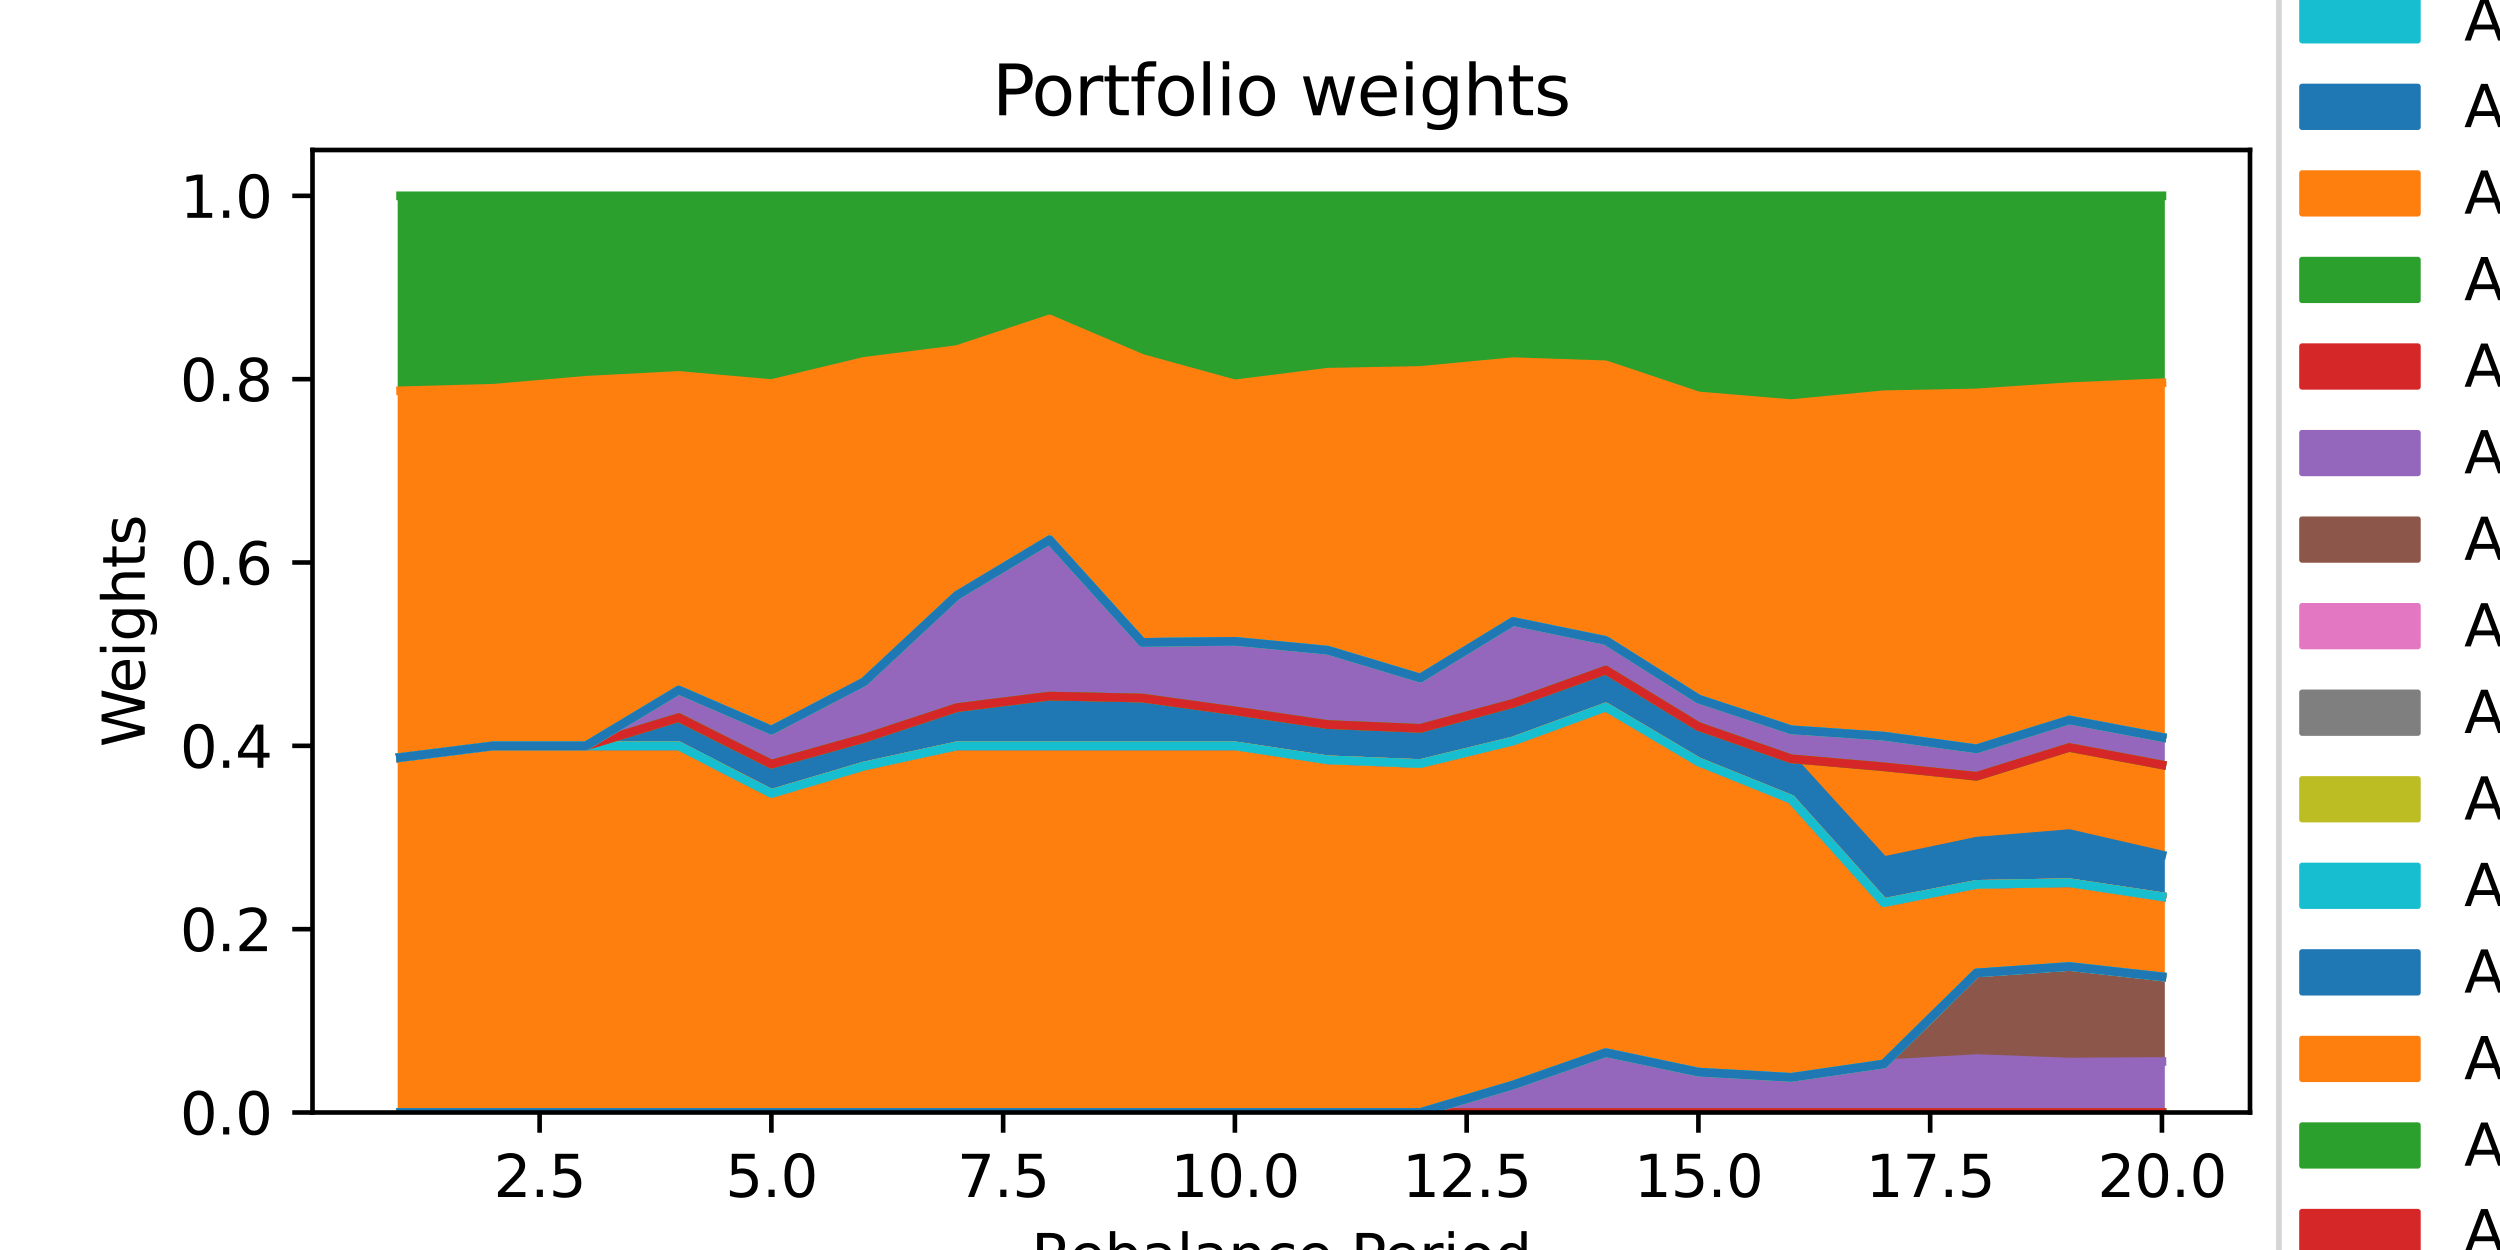 <?xml version="1.0" encoding="utf-8" standalone="no"?>
<!DOCTYPE svg PUBLIC "-//W3C//DTD SVG 1.1//EN"
  "http://www.w3.org/Graphics/SVG/1.1/DTD/svg11.dtd">
<svg xmlns:xlink="http://www.w3.org/1999/xlink" width="432pt" height="216pt" viewBox="0 0 432 216" xmlns="http://www.w3.org/2000/svg" version="1.1">
 <defs>
  <style type="text/css">*{stroke-linejoin: round; stroke-linecap: butt}</style>
 </defs>
 <g id="figure_1">
  <g id="patch_1">
   <path d="M 0 216 
L 432 216 
L 432 0 
L 0 0 
z
" style="fill: #ffffff"/>
  </g>
  <g id="axes_1">
   <g id="patch_2">
    <path d="M 54 192.24 
L 388.8 192.24 
L 388.8 25.92 
L 54 25.92 
z
" style="fill: #ffffff"/>
   </g>
   <g id="PolyCollection_1">
    <defs>
     <path id="m1e82e7baa1" d="M 69.218 -23.76 
L 69.218 -23.76 
L 85.237 -23.76 
L 101.256 -23.76 
L 117.276 -23.76 
L 133.295 -23.76 
L 149.314 -23.76 
L 165.333 -23.76 
L 181.352 -23.76 
L 197.371 -23.76 
L 213.39 -23.76 
L 229.41 -23.76 
L 245.429 -23.76 
L 261.448 -23.76 
L 277.467 -23.76 
L 293.486 -23.76 
L 309.505 -23.76 
L 325.524 -23.76 
L 341.544 -23.76 
L 357.563 -23.76 
L 373.582 -23.76 
L 373.582 -23.76 
L 373.582 -23.76 
L 357.563 -23.76 
L 341.544 -23.76 
L 325.524 -23.76 
L 309.505 -23.76 
L 293.486 -23.76 
L 277.467 -23.76 
L 261.448 -23.76 
L 245.429 -23.76 
L 229.41 -23.76 
L 213.39 -23.76 
L 197.371 -23.76 
L 181.352 -23.76 
L 165.333 -23.76 
L 149.314 -23.76 
L 133.295 -23.76 
L 117.276 -23.76 
L 101.256 -23.76 
L 85.237 -23.76 
L 69.218 -23.76 
z
" style="stroke: #1f77b4"/>
    </defs>
    <g clip-path="url(#pf97bf5e278)">
     <use xlink:href="#m1e82e7baa1" x="0" y="216" style="fill: #1f77b4; stroke: #1f77b4"/>
    </g>
   </g>
   <g id="PolyCollection_2">
    <defs>
     <path id="m04b73f776d" d="M 69.218 -23.76 
L 69.218 -23.76 
L 85.237 -23.76 
L 101.256 -23.76 
L 117.276 -23.76 
L 133.295 -23.76 
L 149.314 -23.76 
L 165.333 -23.76 
L 181.352 -23.76 
L 197.371 -23.76 
L 213.39 -23.76 
L 229.41 -23.76 
L 245.429 -23.76 
L 261.448 -23.76 
L 277.467 -23.76 
L 293.486 -23.76 
L 309.505 -23.76 
L 325.524 -23.76 
L 341.544 -23.76 
L 357.563 -23.76 
L 373.582 -23.76 
L 373.582 -23.76 
L 373.582 -23.76 
L 357.563 -23.76 
L 341.544 -23.76 
L 325.524 -23.76 
L 309.505 -23.76 
L 293.486 -23.76 
L 277.467 -23.76 
L 261.448 -23.76 
L 245.429 -23.76 
L 229.41 -23.76 
L 213.39 -23.76 
L 197.371 -23.76 
L 181.352 -23.76 
L 165.333 -23.76 
L 149.314 -23.76 
L 133.295 -23.76 
L 117.276 -23.76 
L 101.256 -23.76 
L 85.237 -23.76 
L 69.218 -23.76 
z
" style="stroke: #ff7f0e"/>
    </defs>
    <g clip-path="url(#pf97bf5e278)">
     <use xlink:href="#m04b73f776d" x="0" y="216" style="fill: #ff7f0e; stroke: #ff7f0e"/>
    </g>
   </g>
   <g id="PolyCollection_3">
    <defs>
     <path id="md2c7830aa6" d="M 69.218 -23.76 
L 69.218 -23.76 
L 85.237 -23.76 
L 101.256 -23.76 
L 117.276 -23.76 
L 133.295 -23.76 
L 149.314 -23.76 
L 165.333 -23.76 
L 181.352 -23.76 
L 197.371 -23.76 
L 213.39 -23.76 
L 229.41 -23.76 
L 245.429 -23.76 
L 261.448 -23.76 
L 277.467 -23.76 
L 293.486 -23.76 
L 309.505 -23.76 
L 325.524 -23.76 
L 341.544 -23.76 
L 357.563 -23.76 
L 373.582 -23.76 
L 373.582 -23.76 
L 373.582 -23.76 
L 357.563 -23.76 
L 341.544 -23.76 
L 325.524 -23.76 
L 309.505 -23.76 
L 293.486 -23.76 
L 277.467 -23.76 
L 261.448 -23.76 
L 245.429 -23.76 
L 229.41 -23.76 
L 213.39 -23.76 
L 197.371 -23.76 
L 181.352 -23.76 
L 165.333 -23.76 
L 149.314 -23.76 
L 133.295 -23.76 
L 117.276 -23.76 
L 101.256 -23.76 
L 85.237 -23.76 
L 69.218 -23.76 
z
" style="stroke: #2ca02c"/>
    </defs>
    <g clip-path="url(#pf97bf5e278)">
     <use xlink:href="#md2c7830aa6" x="0" y="216" style="fill: #2ca02c; stroke: #2ca02c"/>
    </g>
   </g>
   <g id="PolyCollection_4">
    <defs>
     <path id="md0c4775130" d="M 69.218 -23.76 
L 69.218 -23.76 
L 85.237 -23.76 
L 101.256 -23.76 
L 117.276 -23.76 
L 133.295 -23.76 
L 149.314 -23.76 
L 165.333 -23.76 
L 181.352 -23.76 
L 197.371 -23.76 
L 213.39 -23.76 
L 229.41 -23.76 
L 245.429 -23.76 
L 261.448 -23.76 
L 277.467 -23.76 
L 293.486 -23.76 
L 309.505 -23.76 
L 325.524 -23.76 
L 341.544 -23.76 
L 357.563 -23.76 
L 373.582 -23.76 
L 373.582 -23.76 
L 373.582 -23.76 
L 357.563 -23.76 
L 341.544 -23.76 
L 325.524 -23.76 
L 309.505 -23.76 
L 293.486 -23.76 
L 277.467 -23.76 
L 261.448 -23.76 
L 245.429 -23.76 
L 229.41 -23.76 
L 213.39 -23.76 
L 197.371 -23.76 
L 181.352 -23.76 
L 165.333 -23.76 
L 149.314 -23.76 
L 133.295 -23.76 
L 117.276 -23.76 
L 101.256 -23.76 
L 85.237 -23.76 
L 69.218 -23.76 
z
" style="stroke: #d62728"/>
    </defs>
    <g clip-path="url(#pf97bf5e278)">
     <use xlink:href="#md0c4775130" x="0" y="216" style="fill: #d62728; stroke: #d62728"/>
    </g>
   </g>
   <g id="PolyCollection_5">
    <defs>
     <path id="m3f24507898" d="M 69.218 -23.76 
L 69.218 -23.76 
L 85.237 -23.76 
L 101.256 -23.76 
L 117.276 -23.76 
L 133.295 -23.76 
L 149.314 -23.76 
L 165.333 -23.76 
L 181.352 -23.76 
L 197.371 -23.76 
L 213.39 -23.76 
L 229.41 -23.76 
L 245.429 -23.76 
L 261.448 -23.76 
L 277.467 -23.76 
L 293.486 -23.76 
L 309.505 -23.76 
L 325.524 -23.76 
L 341.544 -23.76 
L 357.563 -23.76 
L 373.582 -23.76 
L 373.582 -32.575 
L 373.582 -32.575 
L 357.563 -32.473 
L 341.544 -33.079 
L 325.524 -32.148 
L 309.505 -29.83 
L 293.486 -30.738 
L 277.467 -34.106 
L 261.448 -28.512 
L 245.429 -23.76 
L 229.41 -23.76 
L 213.39 -23.76 
L 197.371 -23.76 
L 181.352 -23.76 
L 165.333 -23.76 
L 149.314 -23.76 
L 133.295 -23.76 
L 117.276 -23.76 
L 101.256 -23.76 
L 85.237 -23.76 
L 69.218 -23.76 
z
" style="stroke: #9467bd"/>
    </defs>
    <g clip-path="url(#pf97bf5e278)">
     <use xlink:href="#m3f24507898" x="0" y="216" style="fill: #9467bd; stroke: #9467bd"/>
    </g>
   </g>
   <g id="PolyCollection_6">
    <defs>
     <path id="mcc3a49c8d6" d="M 69.218 -23.76 
L 69.218 -23.76 
L 85.237 -23.76 
L 101.256 -23.76 
L 117.276 -23.76 
L 133.295 -23.76 
L 149.314 -23.76 
L 165.333 -23.76 
L 181.352 -23.76 
L 197.371 -23.76 
L 213.39 -23.76 
L 229.41 -23.76 
L 245.429 -23.76 
L 261.448 -28.512 
L 277.467 -34.106 
L 293.486 -30.738 
L 309.505 -29.83 
L 325.524 -32.148 
L 341.544 -33.079 
L 357.563 -32.473 
L 373.582 -32.575 
L 373.582 -47.213 
L 373.582 -47.213 
L 357.563 -48.991 
L 341.544 -47.887 
L 325.524 -32.148 
L 309.505 -29.83 
L 293.486 -30.738 
L 277.467 -34.106 
L 261.448 -28.512 
L 245.429 -23.76 
L 229.41 -23.76 
L 213.39 -23.76 
L 197.371 -23.76 
L 181.352 -23.76 
L 165.333 -23.76 
L 149.314 -23.76 
L 133.295 -23.76 
L 117.276 -23.76 
L 101.256 -23.76 
L 85.237 -23.76 
L 69.218 -23.76 
z
" style="stroke: #8c564b"/>
    </defs>
    <g clip-path="url(#pf97bf5e278)">
     <use xlink:href="#mcc3a49c8d6" x="0" y="216" style="fill: #8c564b; stroke: #8c564b"/>
    </g>
   </g>
   <g id="PolyCollection_7">
    <defs>
     <path id="m19bab95359" d="M 69.218 -23.76 
L 69.218 -23.76 
L 85.237 -23.76 
L 101.256 -23.76 
L 117.276 -23.76 
L 133.295 -23.76 
L 149.314 -23.76 
L 165.333 -23.76 
L 181.352 -23.76 
L 197.371 -23.76 
L 213.39 -23.76 
L 229.41 -23.76 
L 245.429 -23.76 
L 261.448 -28.512 
L 277.467 -34.106 
L 293.486 -30.738 
L 309.505 -29.83 
L 325.524 -32.148 
L 341.544 -47.887 
L 357.563 -48.991 
L 373.582 -47.213 
L 373.582 -47.213 
L 373.582 -47.213 
L 357.563 -48.991 
L 341.544 -47.887 
L 325.524 -32.148 
L 309.505 -29.83 
L 293.486 -30.738 
L 277.467 -34.106 
L 261.448 -28.512 
L 245.429 -23.76 
L 229.41 -23.76 
L 213.39 -23.76 
L 197.371 -23.76 
L 181.352 -23.76 
L 165.333 -23.76 
L 149.314 -23.76 
L 133.295 -23.76 
L 117.276 -23.76 
L 101.256 -23.76 
L 85.237 -23.76 
L 69.218 -23.76 
z
" style="stroke: #e377c2"/>
    </defs>
    <g clip-path="url(#pf97bf5e278)">
     <use xlink:href="#m19bab95359" x="0" y="216" style="fill: #e377c2; stroke: #e377c2"/>
    </g>
   </g>
   <g id="PolyCollection_8">
    <defs>
     <path id="m933678353c" d="M 69.218 -23.76 
L 69.218 -23.76 
L 85.237 -23.76 
L 101.256 -23.76 
L 117.276 -23.76 
L 133.295 -23.76 
L 149.314 -23.76 
L 165.333 -23.76 
L 181.352 -23.76 
L 197.371 -23.76 
L 213.39 -23.76 
L 229.41 -23.76 
L 245.429 -23.76 
L 261.448 -28.512 
L 277.467 -34.106 
L 293.486 -30.738 
L 309.505 -29.83 
L 325.524 -32.148 
L 341.544 -47.887 
L 357.563 -48.991 
L 373.582 -47.213 
L 373.582 -47.213 
L 373.582 -47.213 
L 357.563 -48.991 
L 341.544 -47.887 
L 325.524 -32.148 
L 309.505 -29.83 
L 293.486 -30.738 
L 277.467 -34.106 
L 261.448 -28.512 
L 245.429 -23.76 
L 229.41 -23.76 
L 213.39 -23.76 
L 197.371 -23.76 
L 181.352 -23.76 
L 165.333 -23.76 
L 149.314 -23.76 
L 133.295 -23.76 
L 117.276 -23.76 
L 101.256 -23.76 
L 85.237 -23.76 
L 69.218 -23.76 
z
" style="stroke: #7f7f7f"/>
    </defs>
    <g clip-path="url(#pf97bf5e278)">
     <use xlink:href="#m933678353c" x="0" y="216" style="fill: #7f7f7f; stroke: #7f7f7f"/>
    </g>
   </g>
   <g id="PolyCollection_9">
    <defs>
     <path id="m51580302dc" d="M 69.218 -23.76 
L 69.218 -23.76 
L 85.237 -23.76 
L 101.256 -23.76 
L 117.276 -23.76 
L 133.295 -23.76 
L 149.314 -23.76 
L 165.333 -23.76 
L 181.352 -23.76 
L 197.371 -23.76 
L 213.39 -23.76 
L 229.41 -23.76 
L 245.429 -23.76 
L 261.448 -28.512 
L 277.467 -34.106 
L 293.486 -30.738 
L 309.505 -29.83 
L 325.524 -32.148 
L 341.544 -47.887 
L 357.563 -48.991 
L 373.582 -47.213 
L 373.582 -47.213 
L 373.582 -47.213 
L 357.563 -48.991 
L 341.544 -47.887 
L 325.524 -32.148 
L 309.505 -29.83 
L 293.486 -30.738 
L 277.467 -34.106 
L 261.448 -28.512 
L 245.429 -23.76 
L 229.41 -23.76 
L 213.39 -23.76 
L 197.371 -23.76 
L 181.352 -23.76 
L 165.333 -23.76 
L 149.314 -23.76 
L 133.295 -23.76 
L 117.276 -23.76 
L 101.256 -23.76 
L 85.237 -23.76 
L 69.218 -23.76 
z
" style="stroke: #bcbd22"/>
    </defs>
    <g clip-path="url(#pf97bf5e278)">
     <use xlink:href="#m51580302dc" x="0" y="216" style="fill: #bcbd22; stroke: #bcbd22"/>
    </g>
   </g>
   <g id="PolyCollection_10">
    <defs>
     <path id="m60397239fd" d="M 69.218 -23.76 
L 69.218 -23.76 
L 85.237 -23.76 
L 101.256 -23.76 
L 117.276 -23.76 
L 133.295 -23.76 
L 149.314 -23.76 
L 165.333 -23.76 
L 181.352 -23.76 
L 197.371 -23.76 
L 213.39 -23.76 
L 229.41 -23.76 
L 245.429 -23.76 
L 261.448 -28.512 
L 277.467 -34.106 
L 293.486 -30.738 
L 309.505 -29.83 
L 325.524 -32.148 
L 341.544 -47.887 
L 357.563 -48.991 
L 373.582 -47.213 
L 373.582 -47.213 
L 373.582 -47.213 
L 357.563 -48.991 
L 341.544 -47.887 
L 325.524 -32.148 
L 309.505 -29.83 
L 293.486 -30.738 
L 277.467 -34.106 
L 261.448 -28.512 
L 245.429 -23.76 
L 229.41 -23.76 
L 213.39 -23.76 
L 197.371 -23.76 
L 181.352 -23.76 
L 165.333 -23.76 
L 149.314 -23.76 
L 133.295 -23.76 
L 117.276 -23.76 
L 101.256 -23.76 
L 85.237 -23.76 
L 69.218 -23.76 
z
" style="stroke: #17becf"/>
    </defs>
    <g clip-path="url(#pf97bf5e278)">
     <use xlink:href="#m60397239fd" x="0" y="216" style="fill: #17becf; stroke: #17becf"/>
    </g>
   </g>
   <g id="PolyCollection_11">
    <defs>
     <path id="m534fea920e" d="M 69.218 -23.76 
L 69.218 -23.76 
L 85.237 -23.76 
L 101.256 -23.76 
L 117.276 -23.76 
L 133.295 -23.76 
L 149.314 -23.76 
L 165.333 -23.76 
L 181.352 -23.76 
L 197.371 -23.76 
L 213.39 -23.76 
L 229.41 -23.76 
L 245.429 -23.76 
L 261.448 -28.512 
L 277.467 -34.106 
L 293.486 -30.738 
L 309.505 -29.83 
L 325.524 -32.148 
L 341.544 -47.887 
L 357.563 -48.991 
L 373.582 -47.213 
L 373.582 -47.213 
L 373.582 -47.213 
L 357.563 -48.991 
L 341.544 -47.887 
L 325.524 -32.148 
L 309.505 -29.83 
L 293.486 -30.738 
L 277.467 -34.106 
L 261.448 -28.512 
L 245.429 -23.76 
L 229.41 -23.76 
L 213.39 -23.76 
L 197.371 -23.76 
L 181.352 -23.76 
L 165.333 -23.76 
L 149.314 -23.76 
L 133.295 -23.76 
L 117.276 -23.76 
L 101.256 -23.76 
L 85.237 -23.76 
L 69.218 -23.76 
z
" style="stroke: #1f77b4"/>
    </defs>
    <g clip-path="url(#pf97bf5e278)">
     <use xlink:href="#m534fea920e" x="0" y="216" style="fill: #1f77b4; stroke: #1f77b4"/>
    </g>
   </g>
   <g id="PolyCollection_12">
    <defs>
     <path id="m8153117993" d="M 69.218 -85.114 
L 69.218 -23.76 
L 85.237 -23.76 
L 101.256 -23.76 
L 117.276 -23.76 
L 133.295 -23.76 
L 149.314 -23.76 
L 165.333 -23.76 
L 181.352 -23.76 
L 197.371 -23.76 
L 213.39 -23.76 
L 229.41 -23.76 
L 245.429 -23.76 
L 261.448 -28.512 
L 277.467 -34.106 
L 293.486 -30.738 
L 309.505 -29.83 
L 325.524 -32.148 
L 341.544 -47.887 
L 357.563 -48.991 
L 373.582 -47.213 
L 373.582 -61.062 
L 373.582 -61.062 
L 357.563 -63.468 
L 341.544 -63.182 
L 325.524 -60.029 
L 309.505 -77.895 
L 293.486 -84.365 
L 277.467 -93.828 
L 261.448 -87.96 
L 245.429 -84.058 
L 229.41 -84.704 
L 213.39 -87.12 
L 197.371 -87.12 
L 181.352 -87.12 
L 165.333 -87.12 
L 149.314 -83.633 
L 133.295 -78.891 
L 117.276 -87.12 
L 101.256 -87.12 
L 85.237 -87.12 
L 69.218 -85.114 
z
" style="stroke: #ff7f0e"/>
    </defs>
    <g clip-path="url(#pf97bf5e278)">
     <use xlink:href="#m8153117993" x="0" y="216" style="fill: #ff7f0e; stroke: #ff7f0e"/>
    </g>
   </g>
   <g id="PolyCollection_13">
    <defs>
     <path id="m66e296f62b" d="M 69.218 -85.114 
L 69.218 -85.114 
L 85.237 -87.12 
L 101.256 -87.12 
L 117.276 -87.12 
L 133.295 -78.891 
L 149.314 -83.633 
L 165.333 -87.12 
L 181.352 -87.12 
L 197.371 -87.12 
L 213.39 -87.12 
L 229.41 -84.704 
L 245.429 -84.058 
L 261.448 -87.96 
L 277.467 -93.828 
L 293.486 -84.365 
L 309.505 -77.895 
L 325.524 -60.029 
L 341.544 -63.182 
L 357.563 -63.468 
L 373.582 -61.062 
L 373.582 -61.062 
L 373.582 -61.062 
L 357.563 -63.468 
L 341.544 -63.182 
L 325.524 -60.029 
L 309.505 -77.895 
L 293.486 -84.365 
L 277.467 -93.828 
L 261.448 -87.96 
L 245.429 -84.058 
L 229.41 -84.704 
L 213.39 -87.12 
L 197.371 -87.12 
L 181.352 -87.12 
L 165.333 -87.12 
L 149.314 -83.633 
L 133.295 -78.891 
L 117.276 -87.12 
L 101.256 -87.12 
L 85.237 -87.12 
L 69.218 -85.114 
z
" style="stroke: #2ca02c"/>
    </defs>
    <g clip-path="url(#pf97bf5e278)">
     <use xlink:href="#m66e296f62b" x="0" y="216" style="fill: #2ca02c; stroke: #2ca02c"/>
    </g>
   </g>
   <g id="PolyCollection_14">
    <defs>
     <path id="m75f8812660" d="M 69.218 -85.114 
L 69.218 -85.114 
L 85.237 -87.12 
L 101.256 -87.12 
L 117.276 -87.12 
L 133.295 -78.891 
L 149.314 -83.633 
L 165.333 -87.12 
L 181.352 -87.12 
L 197.371 -87.12 
L 213.39 -87.12 
L 229.41 -84.704 
L 245.429 -84.058 
L 261.448 -87.96 
L 277.467 -93.828 
L 293.486 -84.365 
L 309.505 -77.895 
L 325.524 -60.029 
L 341.544 -63.182 
L 357.563 -63.468 
L 373.582 -61.062 
L 373.582 -61.062 
L 373.582 -61.062 
L 357.563 -63.468 
L 341.544 -63.182 
L 325.524 -60.029 
L 309.505 -77.895 
L 293.486 -84.365 
L 277.467 -93.828 
L 261.448 -87.96 
L 245.429 -84.058 
L 229.41 -84.704 
L 213.39 -87.12 
L 197.371 -87.12 
L 181.352 -87.12 
L 165.333 -87.12 
L 149.314 -83.633 
L 133.295 -78.891 
L 117.276 -87.12 
L 101.256 -87.12 
L 85.237 -87.12 
L 69.218 -85.114 
z
" style="stroke: #d62728"/>
    </defs>
    <g clip-path="url(#pf97bf5e278)">
     <use xlink:href="#m75f8812660" x="0" y="216" style="fill: #d62728; stroke: #d62728"/>
    </g>
   </g>
   <g id="PolyCollection_15">
    <defs>
     <path id="m03c3157d41" d="M 69.218 -85.114 
L 69.218 -85.114 
L 85.237 -87.12 
L 101.256 -87.12 
L 117.276 -87.12 
L 133.295 -78.891 
L 149.314 -83.633 
L 165.333 -87.12 
L 181.352 -87.12 
L 197.371 -87.12 
L 213.39 -87.12 
L 229.41 -84.704 
L 245.429 -84.058 
L 261.448 -87.96 
L 277.467 -93.828 
L 293.486 -84.365 
L 309.505 -77.895 
L 325.524 -60.029 
L 341.544 -63.182 
L 357.563 -63.468 
L 373.582 -61.062 
L 373.582 -61.062 
L 373.582 -61.062 
L 357.563 -63.468 
L 341.544 -63.182 
L 325.524 -60.029 
L 309.505 -77.895 
L 293.486 -84.365 
L 277.467 -93.828 
L 261.448 -87.96 
L 245.429 -84.058 
L 229.41 -84.704 
L 213.39 -87.12 
L 197.371 -87.12 
L 181.352 -87.12 
L 165.333 -87.12 
L 149.314 -83.633 
L 133.295 -78.891 
L 117.276 -87.12 
L 101.256 -87.12 
L 85.237 -87.12 
L 69.218 -85.114 
z
" style="stroke: #9467bd"/>
    </defs>
    <g clip-path="url(#pf97bf5e278)">
     <use xlink:href="#m03c3157d41" x="0" y="216" style="fill: #9467bd; stroke: #9467bd"/>
    </g>
   </g>
   <g id="PolyCollection_16">
    <defs>
     <path id="m142b332c0a" d="M 69.218 -85.114 
L 69.218 -85.114 
L 85.237 -87.12 
L 101.256 -87.12 
L 117.276 -87.12 
L 133.295 -78.891 
L 149.314 -83.633 
L 165.333 -87.12 
L 181.352 -87.12 
L 197.371 -87.12 
L 213.39 -87.12 
L 229.41 -84.704 
L 245.429 -84.058 
L 261.448 -87.96 
L 277.467 -93.828 
L 293.486 -84.365 
L 309.505 -77.895 
L 325.524 -60.029 
L 341.544 -63.182 
L 357.563 -63.468 
L 373.582 -61.062 
L 373.582 -61.062 
L 373.582 -61.062 
L 357.563 -63.468 
L 341.544 -63.182 
L 325.524 -60.029 
L 309.505 -77.895 
L 293.486 -84.365 
L 277.467 -93.828 
L 261.448 -87.96 
L 245.429 -84.058 
L 229.41 -84.704 
L 213.39 -87.12 
L 197.371 -87.12 
L 181.352 -87.12 
L 165.333 -87.12 
L 149.314 -83.633 
L 133.295 -78.891 
L 117.276 -87.12 
L 101.256 -87.12 
L 85.237 -87.12 
L 69.218 -85.114 
z
" style="stroke: #8c564b"/>
    </defs>
    <g clip-path="url(#pf97bf5e278)">
     <use xlink:href="#m142b332c0a" x="0" y="216" style="fill: #8c564b; stroke: #8c564b"/>
    </g>
   </g>
   <g id="PolyCollection_17">
    <defs>
     <path id="m7d0b2d2eff" d="M 69.218 -85.114 
L 69.218 -85.114 
L 85.237 -87.12 
L 101.256 -87.12 
L 117.276 -87.12 
L 133.295 -78.891 
L 149.314 -83.633 
L 165.333 -87.12 
L 181.352 -87.12 
L 197.371 -87.12 
L 213.39 -87.12 
L 229.41 -84.704 
L 245.429 -84.058 
L 261.448 -87.96 
L 277.467 -93.828 
L 293.486 -84.365 
L 309.505 -77.895 
L 325.524 -60.029 
L 341.544 -63.182 
L 357.563 -63.468 
L 373.582 -61.062 
L 373.582 -61.062 
L 373.582 -61.062 
L 357.563 -63.468 
L 341.544 -63.182 
L 325.524 -60.029 
L 309.505 -77.895 
L 293.486 -84.365 
L 277.467 -93.828 
L 261.448 -87.96 
L 245.429 -84.058 
L 229.41 -84.704 
L 213.39 -87.12 
L 197.371 -87.12 
L 181.352 -87.12 
L 165.333 -87.12 
L 149.314 -83.633 
L 133.295 -78.891 
L 117.276 -87.12 
L 101.256 -87.12 
L 85.237 -87.12 
L 69.218 -85.114 
z
" style="stroke: #e377c2"/>
    </defs>
    <g clip-path="url(#pf97bf5e278)">
     <use xlink:href="#m7d0b2d2eff" x="0" y="216" style="fill: #e377c2; stroke: #e377c2"/>
    </g>
   </g>
   <g id="PolyCollection_18">
    <defs>
     <path id="m0cf0750c5f" d="M 69.218 -85.114 
L 69.218 -85.114 
L 85.237 -87.12 
L 101.256 -87.12 
L 117.276 -87.12 
L 133.295 -78.891 
L 149.314 -83.633 
L 165.333 -87.12 
L 181.352 -87.12 
L 197.371 -87.12 
L 213.39 -87.12 
L 229.41 -84.704 
L 245.429 -84.058 
L 261.448 -87.96 
L 277.467 -93.828 
L 293.486 -84.365 
L 309.505 -77.895 
L 325.524 -60.029 
L 341.544 -63.182 
L 357.563 -63.468 
L 373.582 -61.062 
L 373.582 -61.062 
L 373.582 -61.062 
L 357.563 -63.468 
L 341.544 -63.182 
L 325.524 -60.029 
L 309.505 -77.895 
L 293.486 -84.365 
L 277.467 -93.828 
L 261.448 -87.96 
L 245.429 -84.058 
L 229.41 -84.704 
L 213.39 -87.12 
L 197.371 -87.12 
L 181.352 -87.12 
L 165.333 -87.12 
L 149.314 -83.633 
L 133.295 -78.891 
L 117.276 -87.12 
L 101.256 -87.12 
L 85.237 -87.12 
L 69.218 -85.114 
z
" style="stroke: #7f7f7f"/>
    </defs>
    <g clip-path="url(#pf97bf5e278)">
     <use xlink:href="#m0cf0750c5f" x="0" y="216" style="fill: #7f7f7f; stroke: #7f7f7f"/>
    </g>
   </g>
   <g id="PolyCollection_19">
    <defs>
     <path id="m1ab6eae6b7" d="M 69.218 -85.114 
L 69.218 -85.114 
L 85.237 -87.12 
L 101.256 -87.12 
L 117.276 -87.12 
L 133.295 -78.891 
L 149.314 -83.633 
L 165.333 -87.12 
L 181.352 -87.12 
L 197.371 -87.12 
L 213.39 -87.12 
L 229.41 -84.704 
L 245.429 -84.058 
L 261.448 -87.96 
L 277.467 -93.828 
L 293.486 -84.365 
L 309.505 -77.895 
L 325.524 -60.029 
L 341.544 -63.182 
L 357.563 -63.468 
L 373.582 -61.062 
L 373.582 -61.062 
L 373.582 -61.062 
L 357.563 -63.468 
L 341.544 -63.182 
L 325.524 -60.029 
L 309.505 -77.895 
L 293.486 -84.365 
L 277.467 -93.828 
L 261.448 -87.96 
L 245.429 -84.058 
L 229.41 -84.704 
L 213.39 -87.12 
L 197.371 -87.12 
L 181.352 -87.12 
L 165.333 -87.12 
L 149.314 -83.633 
L 133.295 -78.891 
L 117.276 -87.12 
L 101.256 -87.12 
L 85.237 -87.12 
L 69.218 -85.114 
z
" style="stroke: #bcbd22"/>
    </defs>
    <g clip-path="url(#pf97bf5e278)">
     <use xlink:href="#m1ab6eae6b7" x="0" y="216" style="fill: #bcbd22; stroke: #bcbd22"/>
    </g>
   </g>
   <g id="PolyCollection_20">
    <defs>
     <path id="m25ab1ec14e" d="M 69.218 -85.114 
L 69.218 -85.114 
L 85.237 -87.12 
L 101.256 -87.12 
L 117.276 -87.12 
L 133.295 -78.891 
L 149.314 -83.633 
L 165.333 -87.12 
L 181.352 -87.12 
L 197.371 -87.12 
L 213.39 -87.12 
L 229.41 -84.704 
L 245.429 -84.058 
L 261.448 -87.96 
L 277.467 -93.828 
L 293.486 -84.365 
L 309.505 -77.895 
L 325.524 -60.029 
L 341.544 -63.182 
L 357.563 -63.468 
L 373.582 -61.062 
L 373.582 -61.062 
L 373.582 -61.062 
L 357.563 -63.468 
L 341.544 -63.182 
L 325.524 -60.029 
L 309.505 -77.895 
L 293.486 -84.365 
L 277.467 -93.828 
L 261.448 -87.96 
L 245.429 -84.058 
L 229.41 -84.704 
L 213.39 -87.12 
L 197.371 -87.12 
L 181.352 -87.12 
L 165.333 -87.12 
L 149.314 -83.633 
L 133.295 -78.891 
L 117.276 -87.12 
L 101.256 -87.12 
L 85.237 -87.12 
L 69.218 -85.114 
z
" style="stroke: #17becf"/>
    </defs>
    <g clip-path="url(#pf97bf5e278)">
     <use xlink:href="#m25ab1ec14e" x="0" y="216" style="fill: #17becf; stroke: #17becf"/>
    </g>
   </g>
   <g id="PolyCollection_21">
    <defs>
     <path id="m345f57ef3f" d="M 69.218 -85.114 
L 69.218 -85.114 
L 85.237 -87.12 
L 101.256 -87.12 
L 117.276 -87.12 
L 133.295 -78.891 
L 149.314 -83.633 
L 165.333 -87.12 
L 181.352 -87.12 
L 197.371 -87.12 
L 213.39 -87.12 
L 229.41 -84.704 
L 245.429 -84.058 
L 261.448 -87.96 
L 277.467 -93.828 
L 293.486 -84.365 
L 309.505 -77.895 
L 325.524 -60.029 
L 341.544 -63.182 
L 357.563 -63.468 
L 373.582 -61.062 
L 373.582 -68.272 
L 373.582 -68.272 
L 357.563 -71.952 
L 341.544 -70.639 
L 325.524 -67.275 
L 309.505 -84.879 
L 293.486 -90.459 
L 277.467 -100.21 
L 261.448 -94.457 
L 245.429 -90.138 
L 229.41 -90.796 
L 213.39 -93.161 
L 197.371 -95.374 
L 181.352 -95.714 
L 165.333 -93.716 
L 149.314 -88.436 
L 133.295 -83.954 
L 117.276 -92.001 
L 101.256 -87.12 
L 85.237 -87.12 
L 69.218 -85.114 
z
" style="stroke: #1f77b4"/>
    </defs>
    <g clip-path="url(#pf97bf5e278)">
     <use xlink:href="#m345f57ef3f" x="0" y="216" style="fill: #1f77b4; stroke: #1f77b4"/>
    </g>
   </g>
   <g id="PolyCollection_22">
    <defs>
     <path id="ma601aa8813" d="M 69.218 -85.114 
L 69.218 -85.114 
L 85.237 -87.12 
L 101.256 -87.12 
L 117.276 -92.001 
L 133.295 -83.954 
L 149.314 -88.436 
L 165.333 -93.716 
L 181.352 -95.714 
L 197.371 -95.374 
L 213.39 -93.161 
L 229.41 -90.796 
L 245.429 -90.138 
L 261.448 -94.457 
L 277.467 -100.21 
L 293.486 -90.459 
L 309.505 -84.879 
L 325.524 -67.275 
L 341.544 -70.639 
L 357.563 -71.952 
L 373.582 -68.272 
L 373.582 -83.828 
L 373.582 -83.828 
L 357.563 -86.835 
L 341.544 -81.852 
L 325.524 -83.493 
L 309.505 -84.879 
L 293.486 -90.459 
L 277.467 -100.21 
L 261.448 -94.457 
L 245.429 -90.138 
L 229.41 -90.796 
L 213.39 -93.161 
L 197.371 -95.374 
L 181.352 -95.714 
L 165.333 -93.716 
L 149.314 -88.436 
L 133.295 -83.954 
L 117.276 -92.001 
L 101.256 -87.12 
L 85.237 -87.12 
L 69.218 -85.114 
z
" style="stroke: #ff7f0e"/>
    </defs>
    <g clip-path="url(#pf97bf5e278)">
     <use xlink:href="#ma601aa8813" x="0" y="216" style="fill: #ff7f0e; stroke: #ff7f0e"/>
    </g>
   </g>
   <g id="PolyCollection_23">
    <defs>
     <path id="mbcc68e8665" d="M 69.218 -85.114 
L 69.218 -85.114 
L 85.237 -87.12 
L 101.256 -87.12 
L 117.276 -92.001 
L 133.295 -83.954 
L 149.314 -88.436 
L 165.333 -93.716 
L 181.352 -95.714 
L 197.371 -95.374 
L 213.39 -93.161 
L 229.41 -90.796 
L 245.429 -90.138 
L 261.448 -94.457 
L 277.467 -100.21 
L 293.486 -90.459 
L 309.505 -84.879 
L 325.524 -83.493 
L 341.544 -81.852 
L 357.563 -86.835 
L 373.582 -83.828 
L 373.582 -83.828 
L 373.582 -83.828 
L 357.563 -86.835 
L 341.544 -81.852 
L 325.524 -83.493 
L 309.505 -84.879 
L 293.486 -90.459 
L 277.467 -100.21 
L 261.448 -94.457 
L 245.429 -90.138 
L 229.41 -90.796 
L 213.39 -93.161 
L 197.371 -95.374 
L 181.352 -95.714 
L 165.333 -93.716 
L 149.314 -88.436 
L 133.295 -83.954 
L 117.276 -92.001 
L 101.256 -87.12 
L 85.237 -87.12 
L 69.218 -85.114 
z
" style="stroke: #2ca02c"/>
    </defs>
    <g clip-path="url(#pf97bf5e278)">
     <use xlink:href="#mbcc68e8665" x="0" y="216" style="fill: #2ca02c; stroke: #2ca02c"/>
    </g>
   </g>
   <g id="PolyCollection_24">
    <defs>
     <path id="meda1681544" d="M 69.218 -85.114 
L 69.218 -85.114 
L 85.237 -87.12 
L 101.256 -87.12 
L 117.276 -92.001 
L 133.295 -83.954 
L 149.314 -88.436 
L 165.333 -93.716 
L 181.352 -95.714 
L 197.371 -95.374 
L 213.39 -93.161 
L 229.41 -90.796 
L 245.429 -90.138 
L 261.448 -94.457 
L 277.467 -100.21 
L 293.486 -90.459 
L 309.505 -84.879 
L 325.524 -83.493 
L 341.544 -81.852 
L 357.563 -86.835 
L 373.582 -83.828 
L 373.582 -83.828 
L 373.582 -83.828 
L 357.563 -86.835 
L 341.544 -81.852 
L 325.524 -83.493 
L 309.505 -84.879 
L 293.486 -90.459 
L 277.467 -100.21 
L 261.448 -94.457 
L 245.429 -90.138 
L 229.41 -90.796 
L 213.39 -93.161 
L 197.371 -95.374 
L 181.352 -95.714 
L 165.333 -93.716 
L 149.314 -88.436 
L 133.295 -83.954 
L 117.276 -92.001 
L 101.256 -87.12 
L 85.237 -87.12 
L 69.218 -85.114 
z
" style="stroke: #d62728"/>
    </defs>
    <g clip-path="url(#pf97bf5e278)">
     <use xlink:href="#meda1681544" x="0" y="216" style="fill: #d62728; stroke: #d62728"/>
    </g>
   </g>
   <g id="PolyCollection_25">
    <defs>
     <path id="mb2ce1c56c6" d="M 69.218 -85.114 
L 69.218 -85.114 
L 85.237 -87.12 
L 101.256 -87.12 
L 117.276 -92.001 
L 133.295 -83.954 
L 149.314 -88.436 
L 165.333 -93.716 
L 181.352 -95.714 
L 197.371 -95.374 
L 213.39 -93.161 
L 229.41 -90.796 
L 245.429 -90.138 
L 261.448 -94.457 
L 277.467 -100.21 
L 293.486 -90.459 
L 309.505 -84.879 
L 325.524 -83.493 
L 341.544 -81.852 
L 357.563 -86.835 
L 373.582 -83.828 
L 373.582 -88.58 
L 373.582 -88.58 
L 357.563 -91.587 
L 341.544 -86.604 
L 325.524 -88.79 
L 309.505 -89.888 
L 293.486 -95.211 
L 277.467 -105.323 
L 261.448 -108.603 
L 245.429 -98.826 
L 229.41 -103.645 
L 213.39 -105.18 
L 197.371 -104.994 
L 181.352 -122.712 
L 165.333 -113.114 
L 149.314 -98.183 
L 133.295 -89.827 
L 117.276 -96.753 
L 101.256 -87.12 
L 85.237 -87.12 
L 69.218 -85.114 
z
" style="stroke: #9467bd"/>
    </defs>
    <g clip-path="url(#pf97bf5e278)">
     <use xlink:href="#mb2ce1c56c6" x="0" y="216" style="fill: #9467bd; stroke: #9467bd"/>
    </g>
   </g>
   <g id="PolyCollection_26">
    <defs>
     <path id="mbc8938642a" d="M 69.218 -85.114 
L 69.218 -85.114 
L 85.237 -87.12 
L 101.256 -87.12 
L 117.276 -96.753 
L 133.295 -89.827 
L 149.314 -98.183 
L 165.333 -113.114 
L 181.352 -122.712 
L 197.371 -104.994 
L 213.39 -105.18 
L 229.41 -103.645 
L 245.429 -98.826 
L 261.448 -108.603 
L 277.467 -105.323 
L 293.486 -95.211 
L 309.505 -89.888 
L 325.524 -88.79 
L 341.544 -86.604 
L 357.563 -91.587 
L 373.582 -88.58 
L 373.582 -88.58 
L 373.582 -88.58 
L 357.563 -91.587 
L 341.544 -86.604 
L 325.524 -88.79 
L 309.505 -89.888 
L 293.486 -95.211 
L 277.467 -105.323 
L 261.448 -108.603 
L 245.429 -98.826 
L 229.41 -103.645 
L 213.39 -105.18 
L 197.371 -104.994 
L 181.352 -122.712 
L 165.333 -113.114 
L 149.314 -98.183 
L 133.295 -89.827 
L 117.276 -96.753 
L 101.256 -87.12 
L 85.237 -87.12 
L 69.218 -85.114 
z
" style="stroke: #8c564b"/>
    </defs>
    <g clip-path="url(#pf97bf5e278)">
     <use xlink:href="#mbc8938642a" x="0" y="216" style="fill: #8c564b; stroke: #8c564b"/>
    </g>
   </g>
   <g id="PolyCollection_27">
    <defs>
     <path id="ma6184748f6" d="M 69.218 -85.114 
L 69.218 -85.114 
L 85.237 -87.12 
L 101.256 -87.12 
L 117.276 -96.753 
L 133.295 -89.827 
L 149.314 -98.183 
L 165.333 -113.114 
L 181.352 -122.712 
L 197.371 -104.994 
L 213.39 -105.18 
L 229.41 -103.645 
L 245.429 -98.826 
L 261.448 -108.603 
L 277.467 -105.323 
L 293.486 -95.211 
L 309.505 -89.888 
L 325.524 -88.79 
L 341.544 -86.604 
L 357.563 -91.587 
L 373.582 -88.58 
L 373.582 -88.58 
L 373.582 -88.58 
L 357.563 -91.587 
L 341.544 -86.604 
L 325.524 -88.79 
L 309.505 -89.888 
L 293.486 -95.211 
L 277.467 -105.323 
L 261.448 -108.603 
L 245.429 -98.826 
L 229.41 -103.645 
L 213.39 -105.18 
L 197.371 -104.994 
L 181.352 -122.712 
L 165.333 -113.114 
L 149.314 -98.183 
L 133.295 -89.827 
L 117.276 -96.753 
L 101.256 -87.12 
L 85.237 -87.12 
L 69.218 -85.114 
z
" style="stroke: #e377c2"/>
    </defs>
    <g clip-path="url(#pf97bf5e278)">
     <use xlink:href="#ma6184748f6" x="0" y="216" style="fill: #e377c2; stroke: #e377c2"/>
    </g>
   </g>
   <g id="PolyCollection_28">
    <defs>
     <path id="mb65b72b9e4" d="M 69.218 -85.114 
L 69.218 -85.114 
L 85.237 -87.12 
L 101.256 -87.12 
L 117.276 -96.753 
L 133.295 -89.827 
L 149.314 -98.183 
L 165.333 -113.114 
L 181.352 -122.712 
L 197.371 -104.994 
L 213.39 -105.18 
L 229.41 -103.645 
L 245.429 -98.826 
L 261.448 -108.603 
L 277.467 -105.323 
L 293.486 -95.211 
L 309.505 -89.888 
L 325.524 -88.79 
L 341.544 -86.604 
L 357.563 -91.587 
L 373.582 -88.58 
L 373.582 -88.58 
L 373.582 -88.58 
L 357.563 -91.587 
L 341.544 -86.604 
L 325.524 -88.79 
L 309.505 -89.888 
L 293.486 -95.211 
L 277.467 -105.323 
L 261.448 -108.603 
L 245.429 -98.826 
L 229.41 -103.645 
L 213.39 -105.18 
L 197.371 -104.994 
L 181.352 -122.712 
L 165.333 -113.114 
L 149.314 -98.183 
L 133.295 -89.827 
L 117.276 -96.753 
L 101.256 -87.12 
L 85.237 -87.12 
L 69.218 -85.114 
z
" style="stroke: #7f7f7f"/>
    </defs>
    <g clip-path="url(#pf97bf5e278)">
     <use xlink:href="#mb65b72b9e4" x="0" y="216" style="fill: #7f7f7f; stroke: #7f7f7f"/>
    </g>
   </g>
   <g id="PolyCollection_29">
    <defs>
     <path id="m06ac4b674c" d="M 69.218 -85.114 
L 69.218 -85.114 
L 85.237 -87.12 
L 101.256 -87.12 
L 117.276 -96.753 
L 133.295 -89.827 
L 149.314 -98.183 
L 165.333 -113.114 
L 181.352 -122.712 
L 197.371 -104.994 
L 213.39 -105.18 
L 229.41 -103.645 
L 245.429 -98.826 
L 261.448 -108.603 
L 277.467 -105.323 
L 293.486 -95.211 
L 309.505 -89.888 
L 325.524 -88.79 
L 341.544 -86.604 
L 357.563 -91.587 
L 373.582 -88.58 
L 373.582 -88.58 
L 373.582 -88.58 
L 357.563 -91.587 
L 341.544 -86.604 
L 325.524 -88.79 
L 309.505 -89.888 
L 293.486 -95.211 
L 277.467 -105.323 
L 261.448 -108.603 
L 245.429 -98.826 
L 229.41 -103.645 
L 213.39 -105.18 
L 197.371 -104.994 
L 181.352 -122.712 
L 165.333 -113.114 
L 149.314 -98.183 
L 133.295 -89.827 
L 117.276 -96.753 
L 101.256 -87.12 
L 85.237 -87.12 
L 69.218 -85.114 
z
" style="stroke: #bcbd22"/>
    </defs>
    <g clip-path="url(#pf97bf5e278)">
     <use xlink:href="#m06ac4b674c" x="0" y="216" style="fill: #bcbd22; stroke: #bcbd22"/>
    </g>
   </g>
   <g id="PolyCollection_30">
    <defs>
     <path id="m9ebf434429" d="M 69.218 -85.114 
L 69.218 -85.114 
L 85.237 -87.12 
L 101.256 -87.12 
L 117.276 -96.753 
L 133.295 -89.827 
L 149.314 -98.183 
L 165.333 -113.114 
L 181.352 -122.712 
L 197.371 -104.994 
L 213.39 -105.18 
L 229.41 -103.645 
L 245.429 -98.826 
L 261.448 -108.603 
L 277.467 -105.323 
L 293.486 -95.211 
L 309.505 -89.888 
L 325.524 -88.79 
L 341.544 -86.604 
L 357.563 -91.587 
L 373.582 -88.58 
L 373.582 -88.58 
L 373.582 -88.58 
L 357.563 -91.587 
L 341.544 -86.604 
L 325.524 -88.79 
L 309.505 -89.888 
L 293.486 -95.211 
L 277.467 -105.323 
L 261.448 -108.603 
L 245.429 -98.826 
L 229.41 -103.645 
L 213.39 -105.18 
L 197.371 -104.994 
L 181.352 -122.712 
L 165.333 -113.114 
L 149.314 -98.183 
L 133.295 -89.827 
L 117.276 -96.753 
L 101.256 -87.12 
L 85.237 -87.12 
L 69.218 -85.114 
z
" style="stroke: #17becf"/>
    </defs>
    <g clip-path="url(#pf97bf5e278)">
     <use xlink:href="#m9ebf434429" x="0" y="216" style="fill: #17becf; stroke: #17becf"/>
    </g>
   </g>
   <g id="PolyCollection_31">
    <defs>
     <path id="m8014d1459f" d="M 69.218 -85.114 
L 69.218 -85.114 
L 85.237 -87.12 
L 101.256 -87.12 
L 117.276 -96.753 
L 133.295 -89.827 
L 149.314 -98.183 
L 165.333 -113.114 
L 181.352 -122.712 
L 197.371 -104.994 
L 213.39 -105.18 
L 229.41 -103.645 
L 245.429 -98.826 
L 261.448 -108.603 
L 277.467 -105.323 
L 293.486 -95.211 
L 309.505 -89.888 
L 325.524 -88.79 
L 341.544 -86.604 
L 357.563 -91.587 
L 373.582 -88.58 
L 373.582 -88.58 
L 373.582 -88.58 
L 357.563 -91.587 
L 341.544 -86.604 
L 325.524 -88.79 
L 309.505 -89.888 
L 293.486 -95.211 
L 277.467 -105.323 
L 261.448 -108.603 
L 245.429 -98.826 
L 229.41 -103.645 
L 213.39 -105.18 
L 197.371 -104.994 
L 181.352 -122.712 
L 165.333 -113.114 
L 149.314 -98.183 
L 133.295 -89.827 
L 117.276 -96.753 
L 101.256 -87.12 
L 85.237 -87.12 
L 69.218 -85.114 
z
" style="stroke: #1f77b4"/>
    </defs>
    <g clip-path="url(#pf97bf5e278)">
     <use xlink:href="#m8014d1459f" x="0" y="216" style="fill: #1f77b4; stroke: #1f77b4"/>
    </g>
   </g>
   <g id="PolyCollection_32">
    <defs>
     <path id="m5cd9ad6ce9" d="M 69.218 -148.474 
L 69.218 -85.114 
L 85.237 -87.12 
L 101.256 -87.12 
L 117.276 -96.753 
L 133.295 -89.827 
L 149.314 -98.183 
L 165.333 -113.114 
L 181.352 -122.712 
L 197.371 -104.994 
L 213.39 -105.18 
L 229.41 -103.645 
L 245.429 -98.826 
L 261.448 -108.603 
L 277.467 -105.323 
L 293.486 -95.211 
L 309.505 -89.888 
L 325.524 -88.79 
L 341.544 -86.604 
L 357.563 -91.587 
L 373.582 -88.58 
L 373.582 -149.862 
L 373.582 -149.862 
L 357.563 -149.176 
L 341.544 -148.103 
L 325.524 -147.788 
L 309.505 -146.248 
L 293.486 -147.579 
L 277.467 -152.959 
L 261.448 -153.504 
L 245.429 -151.983 
L 229.41 -151.674 
L 213.39 -149.656 
L 197.371 -154.057 
L 181.352 -160.887 
L 165.333 -155.589 
L 149.314 -153.557 
L 133.295 -149.712 
L 117.276 -151.125 
L 101.256 -150.286 
L 85.237 -148.903 
L 69.218 -148.474 
z
" style="stroke: #ff7f0e"/>
    </defs>
    <g clip-path="url(#pf97bf5e278)">
     <use xlink:href="#m5cd9ad6ce9" x="0" y="216" style="fill: #ff7f0e; stroke: #ff7f0e"/>
    </g>
   </g>
   <g id="PolyCollection_33">
    <defs>
     <path id="mc63af76a8b" d="M 69.218 -182.16 
L 69.218 -148.474 
L 85.237 -148.903 
L 101.256 -150.286 
L 117.276 -151.125 
L 133.295 -149.712 
L 149.314 -153.557 
L 165.333 -155.589 
L 181.352 -160.887 
L 197.371 -154.057 
L 213.39 -149.656 
L 229.41 -151.674 
L 245.429 -151.983 
L 261.448 -153.504 
L 277.467 -152.959 
L 293.486 -147.579 
L 309.505 -146.248 
L 325.524 -147.788 
L 341.544 -148.103 
L 357.563 -149.176 
L 373.582 -149.862 
L 373.582 -182.16 
L 373.582 -182.16 
L 357.563 -182.16 
L 341.544 -182.16 
L 325.524 -182.16 
L 309.505 -182.16 
L 293.486 -182.16 
L 277.467 -182.16 
L 261.448 -182.16 
L 245.429 -182.16 
L 229.41 -182.16 
L 213.39 -182.16 
L 197.371 -182.16 
L 181.352 -182.16 
L 165.333 -182.16 
L 149.314 -182.16 
L 133.295 -182.16 
L 117.276 -182.16 
L 101.256 -182.16 
L 85.237 -182.16 
L 69.218 -182.16 
z
" style="stroke: #2ca02c"/>
    </defs>
    <g clip-path="url(#pf97bf5e278)">
     <use xlink:href="#mc63af76a8b" x="0" y="216" style="fill: #2ca02c; stroke: #2ca02c"/>
    </g>
   </g>
   <g id="matplotlib.axis_1">
    <g id="xtick_1">
     <g id="line2d_1">
      <defs>
       <path id="mba27b5a614" d="M 0 0 
L 0 3.5 
" style="stroke: #000000; stroke-width: 0.8"/>
      </defs>
      <g>
       <use xlink:href="#mba27b5a614" x="93.247" y="192.24" style="stroke: #000000; stroke-width: 0.8"/>
      </g>
     </g>
     <g id="text_1">
      <!-- 2.5 -->
      <g transform="translate(85.295 206.838)scale(0.1 -0.1)">
       <defs>
        <path id="DejaVuSans-32" d="M 1228 531 
L 3431 531 
L 3431 0 
L 469 0 
L 469 531 
Q 828 903 1448 1529 
Q 2069 2156 2228 2338 
Q 2531 2678 2651 2914 
Q 2772 3150 2772 3378 
Q 2772 3750 2511 3984 
Q 2250 4219 1831 4219 
Q 1534 4219 1204 4116 
Q 875 4013 500 3803 
L 500 4441 
Q 881 4594 1212 4672 
Q 1544 4750 1819 4750 
Q 2544 4750 2975 4387 
Q 3406 4025 3406 3419 
Q 3406 3131 3298 2873 
Q 3191 2616 2906 2266 
Q 2828 2175 2409 1742 
Q 1991 1309 1228 531 
z
" transform="scale(0.016)"/>
        <path id="DejaVuSans-2e" d="M 684 794 
L 1344 794 
L 1344 0 
L 684 0 
L 684 794 
z
" transform="scale(0.016)"/>
        <path id="DejaVuSans-35" d="M 691 4666 
L 3169 4666 
L 3169 4134 
L 1269 4134 
L 1269 2991 
Q 1406 3038 1543 3061 
Q 1681 3084 1819 3084 
Q 2600 3084 3056 2656 
Q 3513 2228 3513 1497 
Q 3513 744 3044 326 
Q 2575 -91 1722 -91 
Q 1428 -91 1123 -41 
Q 819 9 494 109 
L 494 744 
Q 775 591 1075 516 
Q 1375 441 1709 441 
Q 2250 441 2565 725 
Q 2881 1009 2881 1497 
Q 2881 1984 2565 2268 
Q 2250 2553 1709 2553 
Q 1456 2553 1204 2497 
Q 953 2441 691 2322 
L 691 4666 
z
" transform="scale(0.016)"/>
       </defs>
       <use xlink:href="#DejaVuSans-32"/>
       <use xlink:href="#DejaVuSans-2e" x="63.623"/>
       <use xlink:href="#DejaVuSans-35" x="95.41"/>
      </g>
     </g>
    </g>
    <g id="xtick_2">
     <g id="line2d_2">
      <g>
       <use xlink:href="#mba27b5a614" x="133.295" y="192.24" style="stroke: #000000; stroke-width: 0.8"/>
      </g>
     </g>
     <g id="text_2">
      <!-- 5.0 -->
      <g transform="translate(125.343 206.838)scale(0.1 -0.1)">
       <defs>
        <path id="DejaVuSans-30" d="M 2034 4250 
Q 1547 4250 1301 3770 
Q 1056 3291 1056 2328 
Q 1056 1369 1301 889 
Q 1547 409 2034 409 
Q 2525 409 2770 889 
Q 3016 1369 3016 2328 
Q 3016 3291 2770 3770 
Q 2525 4250 2034 4250 
z
M 2034 4750 
Q 2819 4750 3233 4129 
Q 3647 3509 3647 2328 
Q 3647 1150 3233 529 
Q 2819 -91 2034 -91 
Q 1250 -91 836 529 
Q 422 1150 422 2328 
Q 422 3509 836 4129 
Q 1250 4750 2034 4750 
z
" transform="scale(0.016)"/>
       </defs>
       <use xlink:href="#DejaVuSans-35"/>
       <use xlink:href="#DejaVuSans-2e" x="63.623"/>
       <use xlink:href="#DejaVuSans-30" x="95.41"/>
      </g>
     </g>
    </g>
    <g id="xtick_3">
     <g id="line2d_3">
      <g>
       <use xlink:href="#mba27b5a614" x="173.343" y="192.24" style="stroke: #000000; stroke-width: 0.8"/>
      </g>
     </g>
     <g id="text_3">
      <!-- 7.5 -->
      <g transform="translate(165.391 206.838)scale(0.1 -0.1)">
       <defs>
        <path id="DejaVuSans-37" d="M 525 4666 
L 3525 4666 
L 3525 4397 
L 1831 0 
L 1172 0 
L 2766 4134 
L 525 4134 
L 525 4666 
z
" transform="scale(0.016)"/>
       </defs>
       <use xlink:href="#DejaVuSans-37"/>
       <use xlink:href="#DejaVuSans-2e" x="63.623"/>
       <use xlink:href="#DejaVuSans-35" x="95.41"/>
      </g>
     </g>
    </g>
    <g id="xtick_4">
     <g id="line2d_4">
      <g>
       <use xlink:href="#mba27b5a614" x="213.39" y="192.24" style="stroke: #000000; stroke-width: 0.8"/>
      </g>
     </g>
     <g id="text_4">
      <!-- 10.0 -->
      <g transform="translate(202.258 206.838)scale(0.1 -0.1)">
       <defs>
        <path id="DejaVuSans-31" d="M 794 531 
L 1825 531 
L 1825 4091 
L 703 3866 
L 703 4441 
L 1819 4666 
L 2450 4666 
L 2450 531 
L 3481 531 
L 3481 0 
L 794 0 
L 794 531 
z
" transform="scale(0.016)"/>
       </defs>
       <use xlink:href="#DejaVuSans-31"/>
       <use xlink:href="#DejaVuSans-30" x="63.623"/>
       <use xlink:href="#DejaVuSans-2e" x="127.246"/>
       <use xlink:href="#DejaVuSans-30" x="159.033"/>
      </g>
     </g>
    </g>
    <g id="xtick_5">
     <g id="line2d_5">
      <g>
       <use xlink:href="#mba27b5a614" x="253.438" y="192.24" style="stroke: #000000; stroke-width: 0.8"/>
      </g>
     </g>
     <g id="text_5">
      <!-- 12.5 -->
      <g transform="translate(242.305 206.838)scale(0.1 -0.1)">
       <use xlink:href="#DejaVuSans-31"/>
       <use xlink:href="#DejaVuSans-32" x="63.623"/>
       <use xlink:href="#DejaVuSans-2e" x="127.246"/>
       <use xlink:href="#DejaVuSans-35" x="159.033"/>
      </g>
     </g>
    </g>
    <g id="xtick_6">
     <g id="line2d_6">
      <g>
       <use xlink:href="#mba27b5a614" x="293.486" y="192.24" style="stroke: #000000; stroke-width: 0.8"/>
      </g>
     </g>
     <g id="text_6">
      <!-- 15.0 -->
      <g transform="translate(282.353 206.838)scale(0.1 -0.1)">
       <use xlink:href="#DejaVuSans-31"/>
       <use xlink:href="#DejaVuSans-35" x="63.623"/>
       <use xlink:href="#DejaVuSans-2e" x="127.246"/>
       <use xlink:href="#DejaVuSans-30" x="159.033"/>
      </g>
     </g>
    </g>
    <g id="xtick_7">
     <g id="line2d_7">
      <g>
       <use xlink:href="#mba27b5a614" x="333.534" y="192.24" style="stroke: #000000; stroke-width: 0.8"/>
      </g>
     </g>
     <g id="text_7">
      <!-- 17.5 -->
      <g transform="translate(322.401 206.838)scale(0.1 -0.1)">
       <use xlink:href="#DejaVuSans-31"/>
       <use xlink:href="#DejaVuSans-37" x="63.623"/>
       <use xlink:href="#DejaVuSans-2e" x="127.246"/>
       <use xlink:href="#DejaVuSans-35" x="159.033"/>
      </g>
     </g>
    </g>
    <g id="xtick_8">
     <g id="line2d_8">
      <g>
       <use xlink:href="#mba27b5a614" x="373.582" y="192.24" style="stroke: #000000; stroke-width: 0.8"/>
      </g>
     </g>
     <g id="text_8">
      <!-- 20.0 -->
      <g transform="translate(362.449 206.838)scale(0.1 -0.1)">
       <use xlink:href="#DejaVuSans-32"/>
       <use xlink:href="#DejaVuSans-30" x="63.623"/>
       <use xlink:href="#DejaVuSans-2e" x="127.246"/>
       <use xlink:href="#DejaVuSans-30" x="159.033"/>
      </g>
     </g>
    </g>
    <g id="text_9">
     <!-- Rebalance Period -->
     <g transform="translate(178.211 220.517)scale(0.1 -0.1)">
      <defs>
       <path id="DejaVuSans-52" d="M 2841 2188 
Q 3044 2119 3236 1894 
Q 3428 1669 3622 1275 
L 4263 0 
L 3584 0 
L 2988 1197 
Q 2756 1666 2539 1819 
Q 2322 1972 1947 1972 
L 1259 1972 
L 1259 0 
L 628 0 
L 628 4666 
L 2053 4666 
Q 2853 4666 3247 4331 
Q 3641 3997 3641 3322 
Q 3641 2881 3436 2590 
Q 3231 2300 2841 2188 
z
M 1259 4147 
L 1259 2491 
L 2053 2491 
Q 2509 2491 2742 2702 
Q 2975 2913 2975 3322 
Q 2975 3731 2742 3939 
Q 2509 4147 2053 4147 
L 1259 4147 
z
" transform="scale(0.016)"/>
       <path id="DejaVuSans-65" d="M 3597 1894 
L 3597 1613 
L 953 1613 
Q 991 1019 1311 708 
Q 1631 397 2203 397 
Q 2534 397 2845 478 
Q 3156 559 3463 722 
L 3463 178 
Q 3153 47 2828 -22 
Q 2503 -91 2169 -91 
Q 1331 -91 842 396 
Q 353 884 353 1716 
Q 353 2575 817 3079 
Q 1281 3584 2069 3584 
Q 2775 3584 3186 3129 
Q 3597 2675 3597 1894 
z
M 3022 2063 
Q 3016 2534 2758 2815 
Q 2500 3097 2075 3097 
Q 1594 3097 1305 2825 
Q 1016 2553 972 2059 
L 3022 2063 
z
" transform="scale(0.016)"/>
       <path id="DejaVuSans-62" d="M 3116 1747 
Q 3116 2381 2855 2742 
Q 2594 3103 2138 3103 
Q 1681 3103 1420 2742 
Q 1159 2381 1159 1747 
Q 1159 1113 1420 752 
Q 1681 391 2138 391 
Q 2594 391 2855 752 
Q 3116 1113 3116 1747 
z
M 1159 2969 
Q 1341 3281 1617 3432 
Q 1894 3584 2278 3584 
Q 2916 3584 3314 3078 
Q 3713 2572 3713 1747 
Q 3713 922 3314 415 
Q 2916 -91 2278 -91 
Q 1894 -91 1617 61 
Q 1341 213 1159 525 
L 1159 0 
L 581 0 
L 581 4863 
L 1159 4863 
L 1159 2969 
z
" transform="scale(0.016)"/>
       <path id="DejaVuSans-61" d="M 2194 1759 
Q 1497 1759 1228 1600 
Q 959 1441 959 1056 
Q 959 750 1161 570 
Q 1363 391 1709 391 
Q 2188 391 2477 730 
Q 2766 1069 2766 1631 
L 2766 1759 
L 2194 1759 
z
M 3341 1997 
L 3341 0 
L 2766 0 
L 2766 531 
Q 2569 213 2275 61 
Q 1981 -91 1556 -91 
Q 1019 -91 701 211 
Q 384 513 384 1019 
Q 384 1609 779 1909 
Q 1175 2209 1959 2209 
L 2766 2209 
L 2766 2266 
Q 2766 2663 2505 2880 
Q 2244 3097 1772 3097 
Q 1472 3097 1187 3025 
Q 903 2953 641 2809 
L 641 3341 
Q 956 3463 1253 3523 
Q 1550 3584 1831 3584 
Q 2591 3584 2966 3190 
Q 3341 2797 3341 1997 
z
" transform="scale(0.016)"/>
       <path id="DejaVuSans-6c" d="M 603 4863 
L 1178 4863 
L 1178 0 
L 603 0 
L 603 4863 
z
" transform="scale(0.016)"/>
       <path id="DejaVuSans-6e" d="M 3513 2113 
L 3513 0 
L 2938 0 
L 2938 2094 
Q 2938 2591 2744 2837 
Q 2550 3084 2163 3084 
Q 1697 3084 1428 2787 
Q 1159 2491 1159 1978 
L 1159 0 
L 581 0 
L 581 3500 
L 1159 3500 
L 1159 2956 
Q 1366 3272 1645 3428 
Q 1925 3584 2291 3584 
Q 2894 3584 3203 3211 
Q 3513 2838 3513 2113 
z
" transform="scale(0.016)"/>
       <path id="DejaVuSans-63" d="M 3122 3366 
L 3122 2828 
Q 2878 2963 2633 3030 
Q 2388 3097 2138 3097 
Q 1578 3097 1268 2742 
Q 959 2388 959 1747 
Q 959 1106 1268 751 
Q 1578 397 2138 397 
Q 2388 397 2633 464 
Q 2878 531 3122 666 
L 3122 134 
Q 2881 22 2623 -34 
Q 2366 -91 2075 -91 
Q 1284 -91 818 406 
Q 353 903 353 1747 
Q 353 2603 823 3093 
Q 1294 3584 2113 3584 
Q 2378 3584 2631 3529 
Q 2884 3475 3122 3366 
z
" transform="scale(0.016)"/>
       <path id="DejaVuSans-20" transform="scale(0.016)"/>
       <path id="DejaVuSans-50" d="M 1259 4147 
L 1259 2394 
L 2053 2394 
Q 2494 2394 2734 2622 
Q 2975 2850 2975 3272 
Q 2975 3691 2734 3919 
Q 2494 4147 2053 4147 
L 1259 4147 
z
M 628 4666 
L 2053 4666 
Q 2838 4666 3239 4311 
Q 3641 3956 3641 3272 
Q 3641 2581 3239 2228 
Q 2838 1875 2053 1875 
L 1259 1875 
L 1259 0 
L 628 0 
L 628 4666 
z
" transform="scale(0.016)"/>
       <path id="DejaVuSans-72" d="M 2631 2963 
Q 2534 3019 2420 3045 
Q 2306 3072 2169 3072 
Q 1681 3072 1420 2755 
Q 1159 2438 1159 1844 
L 1159 0 
L 581 0 
L 581 3500 
L 1159 3500 
L 1159 2956 
Q 1341 3275 1631 3429 
Q 1922 3584 2338 3584 
Q 2397 3584 2469 3576 
Q 2541 3569 2628 3553 
L 2631 2963 
z
" transform="scale(0.016)"/>
       <path id="DejaVuSans-69" d="M 603 3500 
L 1178 3500 
L 1178 0 
L 603 0 
L 603 3500 
z
M 603 4863 
L 1178 4863 
L 1178 4134 
L 603 4134 
L 603 4863 
z
" transform="scale(0.016)"/>
       <path id="DejaVuSans-6f" d="M 1959 3097 
Q 1497 3097 1228 2736 
Q 959 2375 959 1747 
Q 959 1119 1226 758 
Q 1494 397 1959 397 
Q 2419 397 2687 759 
Q 2956 1122 2956 1747 
Q 2956 2369 2687 2733 
Q 2419 3097 1959 3097 
z
M 1959 3584 
Q 2709 3584 3137 3096 
Q 3566 2609 3566 1747 
Q 3566 888 3137 398 
Q 2709 -91 1959 -91 
Q 1206 -91 779 398 
Q 353 888 353 1747 
Q 353 2609 779 3096 
Q 1206 3584 1959 3584 
z
" transform="scale(0.016)"/>
       <path id="DejaVuSans-64" d="M 2906 2969 
L 2906 4863 
L 3481 4863 
L 3481 0 
L 2906 0 
L 2906 525 
Q 2725 213 2448 61 
Q 2172 -91 1784 -91 
Q 1150 -91 751 415 
Q 353 922 353 1747 
Q 353 2572 751 3078 
Q 1150 3584 1784 3584 
Q 2172 3584 2448 3432 
Q 2725 3281 2906 2969 
z
M 947 1747 
Q 947 1113 1208 752 
Q 1469 391 1925 391 
Q 2381 391 2643 752 
Q 2906 1113 2906 1747 
Q 2906 2381 2643 2742 
Q 2381 3103 1925 3103 
Q 1469 3103 1208 2742 
Q 947 2381 947 1747 
z
" transform="scale(0.016)"/>
      </defs>
      <use xlink:href="#DejaVuSans-52"/>
      <use xlink:href="#DejaVuSans-65" x="64.982"/>
      <use xlink:href="#DejaVuSans-62" x="126.506"/>
      <use xlink:href="#DejaVuSans-61" x="189.982"/>
      <use xlink:href="#DejaVuSans-6c" x="251.262"/>
      <use xlink:href="#DejaVuSans-61" x="279.045"/>
      <use xlink:href="#DejaVuSans-6e" x="340.324"/>
      <use xlink:href="#DejaVuSans-63" x="403.703"/>
      <use xlink:href="#DejaVuSans-65" x="458.684"/>
      <use xlink:href="#DejaVuSans-20" x="520.207"/>
      <use xlink:href="#DejaVuSans-50" x="551.994"/>
      <use xlink:href="#DejaVuSans-65" x="608.672"/>
      <use xlink:href="#DejaVuSans-72" x="670.195"/>
      <use xlink:href="#DejaVuSans-69" x="711.309"/>
      <use xlink:href="#DejaVuSans-6f" x="739.092"/>
      <use xlink:href="#DejaVuSans-64" x="800.273"/>
     </g>
    </g>
   </g>
   <g id="matplotlib.axis_2">
    <g id="ytick_1">
     <g id="line2d_9">
      <defs>
       <path id="ma4c560d25f" d="M 0 0 
L -3.5 0 
" style="stroke: #000000; stroke-width: 0.8"/>
      </defs>
      <g>
       <use xlink:href="#ma4c560d25f" x="54" y="192.24" style="stroke: #000000; stroke-width: 0.8"/>
      </g>
     </g>
     <g id="text_10">
      <!-- 0.0 -->
      <g transform="translate(31.097 196.039)scale(0.1 -0.1)">
       <use xlink:href="#DejaVuSans-30"/>
       <use xlink:href="#DejaVuSans-2e" x="63.623"/>
       <use xlink:href="#DejaVuSans-30" x="95.41"/>
      </g>
     </g>
    </g>
    <g id="ytick_2">
     <g id="line2d_10">
      <g>
       <use xlink:href="#ma4c560d25f" x="54" y="160.56" style="stroke: #000000; stroke-width: 0.8"/>
      </g>
     </g>
     <g id="text_11">
      <!-- 0.2 -->
      <g transform="translate(31.097 164.359)scale(0.1 -0.1)">
       <use xlink:href="#DejaVuSans-30"/>
       <use xlink:href="#DejaVuSans-2e" x="63.623"/>
       <use xlink:href="#DejaVuSans-32" x="95.41"/>
      </g>
     </g>
    </g>
    <g id="ytick_3">
     <g id="line2d_11">
      <g>
       <use xlink:href="#ma4c560d25f" x="54" y="128.88" style="stroke: #000000; stroke-width: 0.8"/>
      </g>
     </g>
     <g id="text_12">
      <!-- 0.4 -->
      <g transform="translate(31.097 132.679)scale(0.1 -0.1)">
       <defs>
        <path id="DejaVuSans-34" d="M 2419 4116 
L 825 1625 
L 2419 1625 
L 2419 4116 
z
M 2253 4666 
L 3047 4666 
L 3047 1625 
L 3713 1625 
L 3713 1100 
L 3047 1100 
L 3047 0 
L 2419 0 
L 2419 1100 
L 313 1100 
L 313 1709 
L 2253 4666 
z
" transform="scale(0.016)"/>
       </defs>
       <use xlink:href="#DejaVuSans-30"/>
       <use xlink:href="#DejaVuSans-2e" x="63.623"/>
       <use xlink:href="#DejaVuSans-34" x="95.41"/>
      </g>
     </g>
    </g>
    <g id="ytick_4">
     <g id="line2d_12">
      <g>
       <use xlink:href="#ma4c560d25f" x="54" y="97.2" style="stroke: #000000; stroke-width: 0.8"/>
      </g>
     </g>
     <g id="text_13">
      <!-- 0.6 -->
      <g transform="translate(31.097 100.999)scale(0.1 -0.1)">
       <defs>
        <path id="DejaVuSans-36" d="M 2113 2584 
Q 1688 2584 1439 2293 
Q 1191 2003 1191 1497 
Q 1191 994 1439 701 
Q 1688 409 2113 409 
Q 2538 409 2786 701 
Q 3034 994 3034 1497 
Q 3034 2003 2786 2293 
Q 2538 2584 2113 2584 
z
M 3366 4563 
L 3366 3988 
Q 3128 4100 2886 4159 
Q 2644 4219 2406 4219 
Q 1781 4219 1451 3797 
Q 1122 3375 1075 2522 
Q 1259 2794 1537 2939 
Q 1816 3084 2150 3084 
Q 2853 3084 3261 2657 
Q 3669 2231 3669 1497 
Q 3669 778 3244 343 
Q 2819 -91 2113 -91 
Q 1303 -91 875 529 
Q 447 1150 447 2328 
Q 447 3434 972 4092 
Q 1497 4750 2381 4750 
Q 2619 4750 2861 4703 
Q 3103 4656 3366 4563 
z
" transform="scale(0.016)"/>
       </defs>
       <use xlink:href="#DejaVuSans-30"/>
       <use xlink:href="#DejaVuSans-2e" x="63.623"/>
       <use xlink:href="#DejaVuSans-36" x="95.41"/>
      </g>
     </g>
    </g>
    <g id="ytick_5">
     <g id="line2d_13">
      <g>
       <use xlink:href="#ma4c560d25f" x="54" y="65.52" style="stroke: #000000; stroke-width: 0.8"/>
      </g>
     </g>
     <g id="text_14">
      <!-- 0.8 -->
      <g transform="translate(31.097 69.319)scale(0.1 -0.1)">
       <defs>
        <path id="DejaVuSans-38" d="M 2034 2216 
Q 1584 2216 1326 1975 
Q 1069 1734 1069 1313 
Q 1069 891 1326 650 
Q 1584 409 2034 409 
Q 2484 409 2743 651 
Q 3003 894 3003 1313 
Q 3003 1734 2745 1975 
Q 2488 2216 2034 2216 
z
M 1403 2484 
Q 997 2584 770 2862 
Q 544 3141 544 3541 
Q 544 4100 942 4425 
Q 1341 4750 2034 4750 
Q 2731 4750 3128 4425 
Q 3525 4100 3525 3541 
Q 3525 3141 3298 2862 
Q 3072 2584 2669 2484 
Q 3125 2378 3379 2068 
Q 3634 1759 3634 1313 
Q 3634 634 3220 271 
Q 2806 -91 2034 -91 
Q 1263 -91 848 271 
Q 434 634 434 1313 
Q 434 1759 690 2068 
Q 947 2378 1403 2484 
z
M 1172 3481 
Q 1172 3119 1398 2916 
Q 1625 2713 2034 2713 
Q 2441 2713 2670 2916 
Q 2900 3119 2900 3481 
Q 2900 3844 2670 4047 
Q 2441 4250 2034 4250 
Q 1625 4250 1398 4047 
Q 1172 3844 1172 3481 
z
" transform="scale(0.016)"/>
       </defs>
       <use xlink:href="#DejaVuSans-30"/>
       <use xlink:href="#DejaVuSans-2e" x="63.623"/>
       <use xlink:href="#DejaVuSans-38" x="95.41"/>
      </g>
     </g>
    </g>
    <g id="ytick_6">
     <g id="line2d_14">
      <g>
       <use xlink:href="#ma4c560d25f" x="54" y="33.84" style="stroke: #000000; stroke-width: 0.8"/>
      </g>
     </g>
     <g id="text_15">
      <!-- 1.0 -->
      <g transform="translate(31.097 37.639)scale(0.1 -0.1)">
       <use xlink:href="#DejaVuSans-31"/>
       <use xlink:href="#DejaVuSans-2e" x="63.623"/>
       <use xlink:href="#DejaVuSans-30" x="95.41"/>
      </g>
     </g>
    </g>
    <g id="text_16">
     <!-- Weights -->
     <g transform="translate(25.017 129.103)rotate(-90)scale(0.1 -0.1)">
      <defs>
       <path id="DejaVuSans-57" d="M 213 4666 
L 850 4666 
L 1831 722 
L 2809 4666 
L 3519 4666 
L 4500 722 
L 5478 4666 
L 6119 4666 
L 4947 0 
L 4153 0 
L 3169 4050 
L 2175 0 
L 1381 0 
L 213 4666 
z
" transform="scale(0.016)"/>
       <path id="DejaVuSans-67" d="M 2906 1791 
Q 2906 2416 2648 2759 
Q 2391 3103 1925 3103 
Q 1463 3103 1205 2759 
Q 947 2416 947 1791 
Q 947 1169 1205 825 
Q 1463 481 1925 481 
Q 2391 481 2648 825 
Q 2906 1169 2906 1791 
z
M 3481 434 
Q 3481 -459 3084 -895 
Q 2688 -1331 1869 -1331 
Q 1566 -1331 1297 -1286 
Q 1028 -1241 775 -1147 
L 775 -588 
Q 1028 -725 1275 -790 
Q 1522 -856 1778 -856 
Q 2344 -856 2625 -561 
Q 2906 -266 2906 331 
L 2906 616 
Q 2728 306 2450 153 
Q 2172 0 1784 0 
Q 1141 0 747 490 
Q 353 981 353 1791 
Q 353 2603 747 3093 
Q 1141 3584 1784 3584 
Q 2172 3584 2450 3431 
Q 2728 3278 2906 2969 
L 2906 3500 
L 3481 3500 
L 3481 434 
z
" transform="scale(0.016)"/>
       <path id="DejaVuSans-68" d="M 3513 2113 
L 3513 0 
L 2938 0 
L 2938 2094 
Q 2938 2591 2744 2837 
Q 2550 3084 2163 3084 
Q 1697 3084 1428 2787 
Q 1159 2491 1159 1978 
L 1159 0 
L 581 0 
L 581 4863 
L 1159 4863 
L 1159 2956 
Q 1366 3272 1645 3428 
Q 1925 3584 2291 3584 
Q 2894 3584 3203 3211 
Q 3513 2838 3513 2113 
z
" transform="scale(0.016)"/>
       <path id="DejaVuSans-74" d="M 1172 4494 
L 1172 3500 
L 2356 3500 
L 2356 3053 
L 1172 3053 
L 1172 1153 
Q 1172 725 1289 603 
Q 1406 481 1766 481 
L 2356 481 
L 2356 0 
L 1766 0 
Q 1100 0 847 248 
Q 594 497 594 1153 
L 594 3053 
L 172 3053 
L 172 3500 
L 594 3500 
L 594 4494 
L 1172 4494 
z
" transform="scale(0.016)"/>
       <path id="DejaVuSans-73" d="M 2834 3397 
L 2834 2853 
Q 2591 2978 2328 3040 
Q 2066 3103 1784 3103 
Q 1356 3103 1142 2972 
Q 928 2841 928 2578 
Q 928 2378 1081 2264 
Q 1234 2150 1697 2047 
L 1894 2003 
Q 2506 1872 2764 1633 
Q 3022 1394 3022 966 
Q 3022 478 2636 193 
Q 2250 -91 1575 -91 
Q 1294 -91 989 -36 
Q 684 19 347 128 
L 347 722 
Q 666 556 975 473 
Q 1284 391 1588 391 
Q 1994 391 2212 530 
Q 2431 669 2431 922 
Q 2431 1156 2273 1281 
Q 2116 1406 1581 1522 
L 1381 1569 
Q 847 1681 609 1914 
Q 372 2147 372 2553 
Q 372 3047 722 3315 
Q 1072 3584 1716 3584 
Q 2034 3584 2315 3537 
Q 2597 3491 2834 3397 
z
" transform="scale(0.016)"/>
      </defs>
      <use xlink:href="#DejaVuSans-57"/>
      <use xlink:href="#DejaVuSans-65" x="93.002"/>
      <use xlink:href="#DejaVuSans-69" x="154.525"/>
      <use xlink:href="#DejaVuSans-67" x="182.309"/>
      <use xlink:href="#DejaVuSans-68" x="245.785"/>
      <use xlink:href="#DejaVuSans-74" x="309.164"/>
      <use xlink:href="#DejaVuSans-73" x="348.373"/>
     </g>
    </g>
   </g>
   <g id="line2d_15">
    <path d="M 69.218 192.24 
L 85.237 192.24 
L 101.256 192.24 
L 117.276 192.24 
L 133.295 192.24 
L 149.314 192.24 
L 165.333 192.24 
L 181.352 192.24 
L 197.371 192.24 
L 213.39 192.24 
L 229.41 192.24 
L 245.429 192.24 
L 261.448 192.24 
L 277.467 192.24 
L 293.486 192.24 
L 309.505 192.24 
L 325.524 192.24 
L 341.544 192.24 
L 357.563 192.24 
L 373.582 192.24 
" clip-path="url(#pf97bf5e278)" style="fill: none; stroke: #1f77b4; stroke-width: 1.5; stroke-linecap: square"/>
   </g>
   <g id="line2d_16">
    <path d="M 69.218 192.24 
L 85.237 192.24 
L 101.256 192.24 
L 117.276 192.24 
L 133.295 192.24 
L 149.314 192.24 
L 165.333 192.24 
L 181.352 192.24 
L 197.371 192.24 
L 213.39 192.24 
L 229.41 192.24 
L 245.429 192.24 
L 261.448 192.24 
L 277.467 192.24 
L 293.486 192.24 
L 309.505 192.24 
L 325.524 192.24 
L 341.544 192.24 
L 357.563 192.24 
L 373.582 192.24 
" clip-path="url(#pf97bf5e278)" style="fill: none; stroke: #ff7f0e; stroke-width: 1.5; stroke-linecap: square"/>
   </g>
   <g id="line2d_17">
    <path d="M 69.218 192.24 
L 85.237 192.24 
L 101.256 192.24 
L 117.276 192.24 
L 133.295 192.24 
L 149.314 192.24 
L 165.333 192.24 
L 181.352 192.24 
L 197.371 192.24 
L 213.39 192.24 
L 229.41 192.24 
L 245.429 192.24 
L 261.448 192.24 
L 277.467 192.24 
L 293.486 192.24 
L 309.505 192.24 
L 325.524 192.24 
L 341.544 192.24 
L 357.563 192.24 
L 373.582 192.24 
" clip-path="url(#pf97bf5e278)" style="fill: none; stroke: #2ca02c; stroke-width: 1.5; stroke-linecap: square"/>
   </g>
   <g id="line2d_18">
    <path d="M 69.218 192.24 
L 85.237 192.24 
L 101.256 192.24 
L 117.276 192.24 
L 133.295 192.24 
L 149.314 192.24 
L 165.333 192.24 
L 181.352 192.24 
L 197.371 192.24 
L 213.39 192.24 
L 229.41 192.24 
L 245.429 192.24 
L 261.448 192.24 
L 277.467 192.24 
L 293.486 192.24 
L 309.505 192.24 
L 325.524 192.24 
L 341.544 192.24 
L 357.563 192.24 
L 373.582 192.24 
" clip-path="url(#pf97bf5e278)" style="fill: none; stroke: #d62728; stroke-width: 1.5; stroke-linecap: square"/>
   </g>
   <g id="line2d_19">
    <path d="M 69.218 192.24 
L 85.237 192.24 
L 101.256 192.24 
L 117.276 192.24 
L 133.295 192.24 
L 149.314 192.24 
L 165.333 192.24 
L 181.352 192.24 
L 197.371 192.24 
L 213.39 192.24 
L 229.41 192.24 
L 245.429 192.24 
L 261.448 187.488 
L 277.467 181.894 
L 293.486 185.262 
L 309.505 186.17 
L 325.524 183.852 
L 341.544 182.921 
L 357.563 183.527 
L 373.582 183.425 
" clip-path="url(#pf97bf5e278)" style="fill: none; stroke: #9467bd; stroke-width: 1.5; stroke-linecap: square"/>
   </g>
   <g id="line2d_20">
    <path d="M 69.218 192.24 
L 85.237 192.24 
L 101.256 192.24 
L 117.276 192.24 
L 133.295 192.24 
L 149.314 192.24 
L 165.333 192.24 
L 181.352 192.24 
L 197.371 192.24 
L 213.39 192.24 
L 229.41 192.24 
L 245.429 192.24 
L 261.448 187.488 
L 277.467 181.894 
L 293.486 185.262 
L 309.505 186.17 
L 325.524 183.852 
L 341.544 168.113 
L 357.563 167.009 
L 373.582 168.787 
" clip-path="url(#pf97bf5e278)" style="fill: none; stroke: #8c564b; stroke-width: 1.5; stroke-linecap: square"/>
   </g>
   <g id="line2d_21">
    <path d="M 69.218 192.24 
L 85.237 192.24 
L 101.256 192.24 
L 117.276 192.24 
L 133.295 192.24 
L 149.314 192.24 
L 165.333 192.24 
L 181.352 192.24 
L 197.371 192.24 
L 213.39 192.24 
L 229.41 192.24 
L 245.429 192.24 
L 261.448 187.488 
L 277.467 181.894 
L 293.486 185.262 
L 309.505 186.17 
L 325.524 183.852 
L 341.544 168.113 
L 357.563 167.009 
L 373.582 168.787 
" clip-path="url(#pf97bf5e278)" style="fill: none; stroke: #e377c2; stroke-width: 1.5; stroke-linecap: square"/>
   </g>
   <g id="line2d_22">
    <path d="M 69.218 192.24 
L 85.237 192.24 
L 101.256 192.24 
L 117.276 192.24 
L 133.295 192.24 
L 149.314 192.24 
L 165.333 192.24 
L 181.352 192.24 
L 197.371 192.24 
L 213.39 192.24 
L 229.41 192.24 
L 245.429 192.24 
L 261.448 187.488 
L 277.467 181.894 
L 293.486 185.262 
L 309.505 186.17 
L 325.524 183.852 
L 341.544 168.113 
L 357.563 167.009 
L 373.582 168.787 
" clip-path="url(#pf97bf5e278)" style="fill: none; stroke: #7f7f7f; stroke-width: 1.5; stroke-linecap: square"/>
   </g>
   <g id="line2d_23">
    <path d="M 69.218 192.24 
L 85.237 192.24 
L 101.256 192.24 
L 117.276 192.24 
L 133.295 192.24 
L 149.314 192.24 
L 165.333 192.24 
L 181.352 192.24 
L 197.371 192.24 
L 213.39 192.24 
L 229.41 192.24 
L 245.429 192.24 
L 261.448 187.488 
L 277.467 181.894 
L 293.486 185.262 
L 309.505 186.17 
L 325.524 183.852 
L 341.544 168.113 
L 357.563 167.009 
L 373.582 168.787 
" clip-path="url(#pf97bf5e278)" style="fill: none; stroke: #bcbd22; stroke-width: 1.5; stroke-linecap: square"/>
   </g>
   <g id="line2d_24">
    <path d="M 69.218 192.24 
L 85.237 192.24 
L 101.256 192.24 
L 117.276 192.24 
L 133.295 192.24 
L 149.314 192.24 
L 165.333 192.24 
L 181.352 192.24 
L 197.371 192.24 
L 213.39 192.24 
L 229.41 192.24 
L 245.429 192.24 
L 261.448 187.488 
L 277.467 181.894 
L 293.486 185.262 
L 309.505 186.17 
L 325.524 183.852 
L 341.544 168.113 
L 357.563 167.009 
L 373.582 168.787 
" clip-path="url(#pf97bf5e278)" style="fill: none; stroke: #17becf; stroke-width: 1.5; stroke-linecap: square"/>
   </g>
   <g id="line2d_25">
    <path d="M 69.218 192.24 
L 85.237 192.24 
L 101.256 192.24 
L 117.276 192.24 
L 133.295 192.24 
L 149.314 192.24 
L 165.333 192.24 
L 181.352 192.24 
L 197.371 192.24 
L 213.39 192.24 
L 229.41 192.24 
L 245.429 192.24 
L 261.448 187.488 
L 277.467 181.894 
L 293.486 185.262 
L 309.505 186.17 
L 325.524 183.852 
L 341.544 168.113 
L 357.563 167.009 
L 373.582 168.787 
" clip-path="url(#pf97bf5e278)" style="fill: none; stroke: #1f77b4; stroke-width: 1.5; stroke-linecap: square"/>
   </g>
   <g id="line2d_26">
    <path d="M 69.218 130.886 
L 85.237 128.88 
L 101.256 128.88 
L 117.276 128.88 
L 133.295 137.109 
L 149.314 132.367 
L 165.333 128.88 
L 181.352 128.88 
L 197.371 128.88 
L 213.39 128.88 
L 229.41 131.296 
L 245.429 131.942 
L 261.448 128.04 
L 277.467 122.172 
L 293.486 131.635 
L 309.505 138.105 
L 325.524 155.971 
L 341.544 152.818 
L 357.563 152.532 
L 373.582 154.938 
" clip-path="url(#pf97bf5e278)" style="fill: none; stroke: #ff7f0e; stroke-width: 1.5; stroke-linecap: square"/>
   </g>
   <g id="line2d_27">
    <path d="M 69.218 130.886 
L 85.237 128.88 
L 101.256 128.88 
L 117.276 128.88 
L 133.295 137.109 
L 149.314 132.367 
L 165.333 128.88 
L 181.352 128.88 
L 197.371 128.88 
L 213.39 128.88 
L 229.41 131.296 
L 245.429 131.942 
L 261.448 128.04 
L 277.467 122.172 
L 293.486 131.635 
L 309.505 138.105 
L 325.524 155.971 
L 341.544 152.818 
L 357.563 152.532 
L 373.582 154.938 
" clip-path="url(#pf97bf5e278)" style="fill: none; stroke: #2ca02c; stroke-width: 1.5; stroke-linecap: square"/>
   </g>
   <g id="line2d_28">
    <path d="M 69.218 130.886 
L 85.237 128.88 
L 101.256 128.88 
L 117.276 128.88 
L 133.295 137.109 
L 149.314 132.367 
L 165.333 128.88 
L 181.352 128.88 
L 197.371 128.88 
L 213.39 128.88 
L 229.41 131.296 
L 245.429 131.942 
L 261.448 128.04 
L 277.467 122.172 
L 293.486 131.635 
L 309.505 138.105 
L 325.524 155.971 
L 341.544 152.818 
L 357.563 152.532 
L 373.582 154.938 
" clip-path="url(#pf97bf5e278)" style="fill: none; stroke: #d62728; stroke-width: 1.5; stroke-linecap: square"/>
   </g>
   <g id="line2d_29">
    <path d="M 69.218 130.886 
L 85.237 128.88 
L 101.256 128.88 
L 117.276 128.88 
L 133.295 137.109 
L 149.314 132.367 
L 165.333 128.88 
L 181.352 128.88 
L 197.371 128.88 
L 213.39 128.88 
L 229.41 131.296 
L 245.429 131.942 
L 261.448 128.04 
L 277.467 122.172 
L 293.486 131.635 
L 309.505 138.105 
L 325.524 155.971 
L 341.544 152.818 
L 357.563 152.532 
L 373.582 154.938 
" clip-path="url(#pf97bf5e278)" style="fill: none; stroke: #9467bd; stroke-width: 1.5; stroke-linecap: square"/>
   </g>
   <g id="line2d_30">
    <path d="M 69.218 130.886 
L 85.237 128.88 
L 101.256 128.88 
L 117.276 128.88 
L 133.295 137.109 
L 149.314 132.367 
L 165.333 128.88 
L 181.352 128.88 
L 197.371 128.88 
L 213.39 128.88 
L 229.41 131.296 
L 245.429 131.942 
L 261.448 128.04 
L 277.467 122.172 
L 293.486 131.635 
L 309.505 138.105 
L 325.524 155.971 
L 341.544 152.818 
L 357.563 152.532 
L 373.582 154.938 
" clip-path="url(#pf97bf5e278)" style="fill: none; stroke: #8c564b; stroke-width: 1.5; stroke-linecap: square"/>
   </g>
   <g id="line2d_31">
    <path d="M 69.218 130.886 
L 85.237 128.88 
L 101.256 128.88 
L 117.276 128.88 
L 133.295 137.109 
L 149.314 132.367 
L 165.333 128.88 
L 181.352 128.88 
L 197.371 128.88 
L 213.39 128.88 
L 229.41 131.296 
L 245.429 131.942 
L 261.448 128.04 
L 277.467 122.172 
L 293.486 131.635 
L 309.505 138.105 
L 325.524 155.971 
L 341.544 152.818 
L 357.563 152.532 
L 373.582 154.938 
" clip-path="url(#pf97bf5e278)" style="fill: none; stroke: #e377c2; stroke-width: 1.5; stroke-linecap: square"/>
   </g>
   <g id="line2d_32">
    <path d="M 69.218 130.886 
L 85.237 128.88 
L 101.256 128.88 
L 117.276 128.88 
L 133.295 137.109 
L 149.314 132.367 
L 165.333 128.88 
L 181.352 128.88 
L 197.371 128.88 
L 213.39 128.88 
L 229.41 131.296 
L 245.429 131.942 
L 261.448 128.04 
L 277.467 122.172 
L 293.486 131.635 
L 309.505 138.105 
L 325.524 155.971 
L 341.544 152.818 
L 357.563 152.532 
L 373.582 154.938 
" clip-path="url(#pf97bf5e278)" style="fill: none; stroke: #7f7f7f; stroke-width: 1.5; stroke-linecap: square"/>
   </g>
   <g id="line2d_33">
    <path d="M 69.218 130.886 
L 85.237 128.88 
L 101.256 128.88 
L 117.276 128.88 
L 133.295 137.109 
L 149.314 132.367 
L 165.333 128.88 
L 181.352 128.88 
L 197.371 128.88 
L 213.39 128.88 
L 229.41 131.296 
L 245.429 131.942 
L 261.448 128.04 
L 277.467 122.172 
L 293.486 131.635 
L 309.505 138.105 
L 325.524 155.971 
L 341.544 152.818 
L 357.563 152.532 
L 373.582 154.938 
" clip-path="url(#pf97bf5e278)" style="fill: none; stroke: #bcbd22; stroke-width: 1.5; stroke-linecap: square"/>
   </g>
   <g id="line2d_34">
    <path d="M 69.218 130.886 
L 85.237 128.88 
L 101.256 128.88 
L 117.276 128.88 
L 133.295 137.109 
L 149.314 132.367 
L 165.333 128.88 
L 181.352 128.88 
L 197.371 128.88 
L 213.39 128.88 
L 229.41 131.296 
L 245.429 131.942 
L 261.448 128.04 
L 277.467 122.172 
L 293.486 131.635 
L 309.505 138.105 
L 325.524 155.971 
L 341.544 152.818 
L 357.563 152.532 
L 373.582 154.938 
" clip-path="url(#pf97bf5e278)" style="fill: none; stroke: #17becf; stroke-width: 1.5; stroke-linecap: square"/>
   </g>
   <g id="line2d_35">
    <path d="M 69.218 130.886 
L 85.237 128.88 
L 101.256 128.88 
L 117.276 123.999 
L 133.295 132.046 
L 149.314 127.564 
L 165.333 122.284 
L 181.352 120.286 
L 197.371 120.626 
L 213.39 122.839 
L 229.41 125.204 
L 245.429 125.862 
L 261.448 121.543 
L 277.467 115.79 
L 293.486 125.541 
L 309.505 131.121 
L 325.524 148.725 
L 341.544 145.361 
L 357.563 144.048 
L 373.582 147.728 
" clip-path="url(#pf97bf5e278)" style="fill: none; stroke: #1f77b4; stroke-width: 1.5; stroke-linecap: square"/>
   </g>
   <g id="line2d_36">
    <path d="M 69.218 130.886 
L 85.237 128.88 
L 101.256 128.88 
L 117.276 123.999 
L 133.295 132.046 
L 149.314 127.564 
L 165.333 122.284 
L 181.352 120.286 
L 197.371 120.626 
L 213.39 122.839 
L 229.41 125.204 
L 245.429 125.862 
L 261.448 121.543 
L 277.467 115.79 
L 293.486 125.541 
L 309.505 131.121 
L 325.524 132.507 
L 341.544 134.148 
L 357.563 129.165 
L 373.582 132.172 
" clip-path="url(#pf97bf5e278)" style="fill: none; stroke: #ff7f0e; stroke-width: 1.5; stroke-linecap: square"/>
   </g>
   <g id="line2d_37">
    <path d="M 69.218 130.886 
L 85.237 128.88 
L 101.256 128.88 
L 117.276 123.999 
L 133.295 132.046 
L 149.314 127.564 
L 165.333 122.284 
L 181.352 120.286 
L 197.371 120.626 
L 213.39 122.839 
L 229.41 125.204 
L 245.429 125.862 
L 261.448 121.543 
L 277.467 115.79 
L 293.486 125.541 
L 309.505 131.121 
L 325.524 132.507 
L 341.544 134.148 
L 357.563 129.165 
L 373.582 132.172 
" clip-path="url(#pf97bf5e278)" style="fill: none; stroke: #2ca02c; stroke-width: 1.5; stroke-linecap: square"/>
   </g>
   <g id="line2d_38">
    <path d="M 69.218 130.886 
L 85.237 128.88 
L 101.256 128.88 
L 117.276 123.999 
L 133.295 132.046 
L 149.314 127.564 
L 165.333 122.284 
L 181.352 120.286 
L 197.371 120.626 
L 213.39 122.839 
L 229.41 125.204 
L 245.429 125.862 
L 261.448 121.543 
L 277.467 115.79 
L 293.486 125.541 
L 309.505 131.121 
L 325.524 132.507 
L 341.544 134.148 
L 357.563 129.165 
L 373.582 132.172 
" clip-path="url(#pf97bf5e278)" style="fill: none; stroke: #d62728; stroke-width: 1.5; stroke-linecap: square"/>
   </g>
   <g id="line2d_39">
    <path d="M 69.218 130.886 
L 85.237 128.88 
L 101.256 128.88 
L 117.276 119.247 
L 133.295 126.173 
L 149.314 117.817 
L 165.333 102.886 
L 181.352 93.288 
L 197.371 111.006 
L 213.39 110.82 
L 229.41 112.355 
L 245.429 117.174 
L 261.448 107.397 
L 277.467 110.677 
L 293.486 120.789 
L 309.505 126.112 
L 325.524 127.21 
L 341.544 129.396 
L 357.563 124.413 
L 373.582 127.42 
" clip-path="url(#pf97bf5e278)" style="fill: none; stroke: #9467bd; stroke-width: 1.5; stroke-linecap: square"/>
   </g>
   <g id="line2d_40">
    <path d="M 69.218 130.886 
L 85.237 128.88 
L 101.256 128.88 
L 117.276 119.247 
L 133.295 126.173 
L 149.314 117.817 
L 165.333 102.886 
L 181.352 93.288 
L 197.371 111.006 
L 213.39 110.82 
L 229.41 112.355 
L 245.429 117.174 
L 261.448 107.397 
L 277.467 110.677 
L 293.486 120.789 
L 309.505 126.112 
L 325.524 127.21 
L 341.544 129.396 
L 357.563 124.413 
L 373.582 127.42 
" clip-path="url(#pf97bf5e278)" style="fill: none; stroke: #8c564b; stroke-width: 1.5; stroke-linecap: square"/>
   </g>
   <g id="line2d_41">
    <path d="M 69.218 130.886 
L 85.237 128.88 
L 101.256 128.88 
L 117.276 119.247 
L 133.295 126.173 
L 149.314 117.817 
L 165.333 102.886 
L 181.352 93.288 
L 197.371 111.006 
L 213.39 110.82 
L 229.41 112.355 
L 245.429 117.174 
L 261.448 107.397 
L 277.467 110.677 
L 293.486 120.789 
L 309.505 126.112 
L 325.524 127.21 
L 341.544 129.396 
L 357.563 124.413 
L 373.582 127.42 
" clip-path="url(#pf97bf5e278)" style="fill: none; stroke: #e377c2; stroke-width: 1.5; stroke-linecap: square"/>
   </g>
   <g id="line2d_42">
    <path d="M 69.218 130.886 
L 85.237 128.88 
L 101.256 128.88 
L 117.276 119.247 
L 133.295 126.173 
L 149.314 117.817 
L 165.333 102.886 
L 181.352 93.288 
L 197.371 111.006 
L 213.39 110.82 
L 229.41 112.355 
L 245.429 117.174 
L 261.448 107.397 
L 277.467 110.677 
L 293.486 120.789 
L 309.505 126.112 
L 325.524 127.21 
L 341.544 129.396 
L 357.563 124.413 
L 373.582 127.42 
" clip-path="url(#pf97bf5e278)" style="fill: none; stroke: #7f7f7f; stroke-width: 1.5; stroke-linecap: square"/>
   </g>
   <g id="line2d_43">
    <path d="M 69.218 130.886 
L 85.237 128.88 
L 101.256 128.88 
L 117.276 119.247 
L 133.295 126.173 
L 149.314 117.817 
L 165.333 102.886 
L 181.352 93.288 
L 197.371 111.006 
L 213.39 110.82 
L 229.41 112.355 
L 245.429 117.174 
L 261.448 107.397 
L 277.467 110.677 
L 293.486 120.789 
L 309.505 126.112 
L 325.524 127.21 
L 341.544 129.396 
L 357.563 124.413 
L 373.582 127.42 
" clip-path="url(#pf97bf5e278)" style="fill: none; stroke: #bcbd22; stroke-width: 1.5; stroke-linecap: square"/>
   </g>
   <g id="line2d_44">
    <path d="M 69.218 130.886 
L 85.237 128.88 
L 101.256 128.88 
L 117.276 119.247 
L 133.295 126.173 
L 149.314 117.817 
L 165.333 102.886 
L 181.352 93.288 
L 197.371 111.006 
L 213.39 110.82 
L 229.41 112.355 
L 245.429 117.174 
L 261.448 107.397 
L 277.467 110.677 
L 293.486 120.789 
L 309.505 126.112 
L 325.524 127.21 
L 341.544 129.396 
L 357.563 124.413 
L 373.582 127.42 
" clip-path="url(#pf97bf5e278)" style="fill: none; stroke: #17becf; stroke-width: 1.5; stroke-linecap: square"/>
   </g>
   <g id="line2d_45">
    <path d="M 69.218 130.886 
L 85.237 128.88 
L 101.256 128.88 
L 117.276 119.247 
L 133.295 126.173 
L 149.314 117.817 
L 165.333 102.886 
L 181.352 93.288 
L 197.371 111.006 
L 213.39 110.82 
L 229.41 112.355 
L 245.429 117.174 
L 261.448 107.397 
L 277.467 110.677 
L 293.486 120.789 
L 309.505 126.112 
L 325.524 127.21 
L 341.544 129.396 
L 357.563 124.413 
L 373.582 127.42 
" clip-path="url(#pf97bf5e278)" style="fill: none; stroke: #1f77b4; stroke-width: 1.5; stroke-linecap: square"/>
   </g>
   <g id="line2d_46">
    <path d="M 69.218 67.526 
L 85.237 67.097 
L 101.256 65.714 
L 117.276 64.875 
L 133.295 66.288 
L 149.314 62.443 
L 165.333 60.411 
L 181.352 55.113 
L 197.371 61.943 
L 213.39 66.344 
L 229.41 64.326 
L 245.429 64.017 
L 261.448 62.496 
L 277.467 63.041 
L 293.486 68.421 
L 309.505 69.752 
L 325.524 68.212 
L 341.544 67.897 
L 357.563 66.824 
L 373.582 66.138 
" clip-path="url(#pf97bf5e278)" style="fill: none; stroke: #ff7f0e; stroke-width: 1.5; stroke-linecap: square"/>
   </g>
   <g id="line2d_47">
    <path d="M 69.218 33.84 
L 85.237 33.84 
L 101.256 33.84 
L 117.276 33.84 
L 133.295 33.84 
L 149.314 33.84 
L 165.333 33.84 
L 181.352 33.84 
L 197.371 33.84 
L 213.39 33.84 
L 229.41 33.84 
L 245.429 33.84 
L 261.448 33.84 
L 277.467 33.84 
L 293.486 33.84 
L 309.505 33.84 
L 325.524 33.84 
L 341.544 33.84 
L 357.563 33.84 
L 373.582 33.84 
" clip-path="url(#pf97bf5e278)" style="fill: none; stroke: #2ca02c; stroke-width: 1.5; stroke-linecap: square"/>
   </g>
   <g id="patch_3">
    <path d="M 54 192.24 
L 54 25.92 
" style="fill: none; stroke: #000000; stroke-width: 0.8; stroke-linejoin: miter; stroke-linecap: square"/>
   </g>
   <g id="patch_4">
    <path d="M 388.8 192.24 
L 388.8 25.92 
" style="fill: none; stroke: #000000; stroke-width: 0.8; stroke-linejoin: miter; stroke-linecap: square"/>
   </g>
   <g id="patch_5">
    <path d="M 54 192.24 
L 388.8 192.24 
" style="fill: none; stroke: #000000; stroke-width: 0.8; stroke-linejoin: miter; stroke-linecap: square"/>
   </g>
   <g id="patch_6">
    <path d="M 54 25.92 
L 388.8 25.92 
" style="fill: none; stroke: #000000; stroke-width: 0.8; stroke-linejoin: miter; stroke-linecap: square"/>
   </g>
   <g id="text_17">
    <!-- Portfolio weights -->
    <g transform="translate(171.459 19.92)scale(0.12 -0.12)">
     <defs>
      <path id="DejaVuSans-66" d="M 2375 4863 
L 2375 4384 
L 1825 4384 
Q 1516 4384 1395 4259 
Q 1275 4134 1275 3809 
L 1275 3500 
L 2222 3500 
L 2222 3053 
L 1275 3053 
L 1275 0 
L 697 0 
L 697 3053 
L 147 3053 
L 147 3500 
L 697 3500 
L 697 3744 
Q 697 4328 969 4595 
Q 1241 4863 1831 4863 
L 2375 4863 
z
" transform="scale(0.016)"/>
      <path id="DejaVuSans-77" d="M 269 3500 
L 844 3500 
L 1563 769 
L 2278 3500 
L 2956 3500 
L 3675 769 
L 4391 3500 
L 4966 3500 
L 4050 0 
L 3372 0 
L 2619 2869 
L 1863 0 
L 1184 0 
L 269 3500 
z
" transform="scale(0.016)"/>
     </defs>
     <use xlink:href="#DejaVuSans-50"/>
     <use xlink:href="#DejaVuSans-6f" x="56.678"/>
     <use xlink:href="#DejaVuSans-72" x="117.859"/>
     <use xlink:href="#DejaVuSans-74" x="158.973"/>
     <use xlink:href="#DejaVuSans-66" x="198.182"/>
     <use xlink:href="#DejaVuSans-6f" x="233.387"/>
     <use xlink:href="#DejaVuSans-6c" x="294.568"/>
     <use xlink:href="#DejaVuSans-69" x="322.352"/>
     <use xlink:href="#DejaVuSans-6f" x="350.135"/>
     <use xlink:href="#DejaVuSans-20" x="411.316"/>
     <use xlink:href="#DejaVuSans-77" x="443.104"/>
     <use xlink:href="#DejaVuSans-65" x="524.891"/>
     <use xlink:href="#DejaVuSans-69" x="586.414"/>
     <use xlink:href="#DejaVuSans-67" x="614.197"/>
     <use xlink:href="#DejaVuSans-68" x="677.674"/>
     <use xlink:href="#DejaVuSans-74" x="741.053"/>
     <use xlink:href="#DejaVuSans-73" x="780.262"/>
    </g>
   </g>
   <g id="legend_1">
    <g id="patch_7">
     <path d="M 395.8 357.358 
L 472.858 357.358 
Q 474.858 357.358 474.858 355.358 
L 474.858 -137.198 
Q 474.858 -139.198 472.858 -139.198 
L 395.8 -139.198 
Q 393.8 -139.198 393.8 -137.198 
L 393.8 355.358 
Q 393.8 357.358 395.8 357.358 
z
" style="fill: #ffffff; opacity: 0.8; stroke: #cccccc; stroke-linejoin: miter"/>
    </g>
    <g id="patch_8">
     <path d="M 397.8 -127.6 
L 417.8 -127.6 
L 417.8 -134.6 
L 397.8 -134.6 
z
" style="fill: #1f77b4; stroke: #1f77b4; stroke-linejoin: miter"/>
    </g>
    <g id="text_18">
     <!-- Asset_1 -->
     <g transform="translate(425.8 -127.6)scale(0.1 -0.1)">
      <defs>
       <path id="DejaVuSans-41" d="M 2188 4044 
L 1331 1722 
L 3047 1722 
L 2188 4044 
z
M 1831 4666 
L 2547 4666 
L 4325 0 
L 3669 0 
L 3244 1197 
L 1141 1197 
L 716 0 
L 50 0 
L 1831 4666 
z
" transform="scale(0.016)"/>
       <path id="DejaVuSans-5f" d="M 3263 -1063 
L 3263 -1509 
L -63 -1509 
L -63 -1063 
L 3263 -1063 
z
" transform="scale(0.016)"/>
      </defs>
      <use xlink:href="#DejaVuSans-41"/>
      <use xlink:href="#DejaVuSans-73" x="68.408"/>
      <use xlink:href="#DejaVuSans-73" x="120.508"/>
      <use xlink:href="#DejaVuSans-65" x="172.607"/>
      <use xlink:href="#DejaVuSans-74" x="234.131"/>
      <use xlink:href="#DejaVuSans-5f" x="273.34"/>
      <use xlink:href="#DejaVuSans-31" x="323.34"/>
     </g>
    </g>
    <g id="patch_9">
     <path d="M 397.8 -112.643 
L 417.8 -112.643 
L 417.8 -119.643 
L 397.8 -119.643 
z
" style="fill: #ff7f0e; stroke: #ff7f0e; stroke-linejoin: miter"/>
    </g>
    <g id="text_19">
     <!-- Asset_2 -->
     <g transform="translate(425.8 -112.643)scale(0.1 -0.1)">
      <use xlink:href="#DejaVuSans-41"/>
      <use xlink:href="#DejaVuSans-73" x="68.408"/>
      <use xlink:href="#DejaVuSans-73" x="120.508"/>
      <use xlink:href="#DejaVuSans-65" x="172.607"/>
      <use xlink:href="#DejaVuSans-74" x="234.131"/>
      <use xlink:href="#DejaVuSans-5f" x="273.34"/>
      <use xlink:href="#DejaVuSans-32" x="323.34"/>
     </g>
    </g>
    <g id="patch_10">
     <path d="M 397.8 -97.687 
L 417.8 -97.687 
L 417.8 -104.687 
L 397.8 -104.687 
z
" style="fill: #2ca02c; stroke: #2ca02c; stroke-linejoin: miter"/>
    </g>
    <g id="text_20">
     <!-- Asset_3 -->
     <g transform="translate(425.8 -97.687)scale(0.1 -0.1)">
      <defs>
       <path id="DejaVuSans-33" d="M 2597 2516 
Q 3050 2419 3304 2112 
Q 3559 1806 3559 1356 
Q 3559 666 3084 287 
Q 2609 -91 1734 -91 
Q 1441 -91 1130 -33 
Q 819 25 488 141 
L 488 750 
Q 750 597 1062 519 
Q 1375 441 1716 441 
Q 2309 441 2620 675 
Q 2931 909 2931 1356 
Q 2931 1769 2642 2001 
Q 2353 2234 1838 2234 
L 1294 2234 
L 1294 2753 
L 1863 2753 
Q 2328 2753 2575 2939 
Q 2822 3125 2822 3475 
Q 2822 3834 2567 4026 
Q 2313 4219 1838 4219 
Q 1578 4219 1281 4162 
Q 984 4106 628 3988 
L 628 4550 
Q 988 4650 1302 4700 
Q 1616 4750 1894 4750 
Q 2613 4750 3031 4423 
Q 3450 4097 3450 3541 
Q 3450 3153 3228 2886 
Q 3006 2619 2597 2516 
z
" transform="scale(0.016)"/>
      </defs>
      <use xlink:href="#DejaVuSans-41"/>
      <use xlink:href="#DejaVuSans-73" x="68.408"/>
      <use xlink:href="#DejaVuSans-73" x="120.508"/>
      <use xlink:href="#DejaVuSans-65" x="172.607"/>
      <use xlink:href="#DejaVuSans-74" x="234.131"/>
      <use xlink:href="#DejaVuSans-5f" x="273.34"/>
      <use xlink:href="#DejaVuSans-33" x="323.34"/>
     </g>
    </g>
    <g id="patch_11">
     <path d="M 397.8 -82.731 
L 417.8 -82.731 
L 417.8 -89.731 
L 397.8 -89.731 
z
" style="fill: #d62728; stroke: #d62728; stroke-linejoin: miter"/>
    </g>
    <g id="text_21">
     <!-- Asset_4 -->
     <g transform="translate(425.8 -82.731)scale(0.1 -0.1)">
      <use xlink:href="#DejaVuSans-41"/>
      <use xlink:href="#DejaVuSans-73" x="68.408"/>
      <use xlink:href="#DejaVuSans-73" x="120.508"/>
      <use xlink:href="#DejaVuSans-65" x="172.607"/>
      <use xlink:href="#DejaVuSans-74" x="234.131"/>
      <use xlink:href="#DejaVuSans-5f" x="273.34"/>
      <use xlink:href="#DejaVuSans-34" x="323.34"/>
     </g>
    </g>
    <g id="patch_12">
     <path d="M 397.8 -67.775 
L 417.8 -67.775 
L 417.8 -74.775 
L 397.8 -74.775 
z
" style="fill: #9467bd; stroke: #9467bd; stroke-linejoin: miter"/>
    </g>
    <g id="text_22">
     <!-- Asset_5 -->
     <g transform="translate(425.8 -67.775)scale(0.1 -0.1)">
      <use xlink:href="#DejaVuSans-41"/>
      <use xlink:href="#DejaVuSans-73" x="68.408"/>
      <use xlink:href="#DejaVuSans-73" x="120.508"/>
      <use xlink:href="#DejaVuSans-65" x="172.607"/>
      <use xlink:href="#DejaVuSans-74" x="234.131"/>
      <use xlink:href="#DejaVuSans-5f" x="273.34"/>
      <use xlink:href="#DejaVuSans-35" x="323.34"/>
     </g>
    </g>
    <g id="patch_13">
     <path d="M 397.8 -52.818 
L 417.8 -52.818 
L 417.8 -59.818 
L 397.8 -59.818 
z
" style="fill: #8c564b; stroke: #8c564b; stroke-linejoin: miter"/>
    </g>
    <g id="text_23">
     <!-- Asset_6 -->
     <g transform="translate(425.8 -52.818)scale(0.1 -0.1)">
      <use xlink:href="#DejaVuSans-41"/>
      <use xlink:href="#DejaVuSans-73" x="68.408"/>
      <use xlink:href="#DejaVuSans-73" x="120.508"/>
      <use xlink:href="#DejaVuSans-65" x="172.607"/>
      <use xlink:href="#DejaVuSans-74" x="234.131"/>
      <use xlink:href="#DejaVuSans-5f" x="273.34"/>
      <use xlink:href="#DejaVuSans-36" x="323.34"/>
     </g>
    </g>
    <g id="patch_14">
     <path d="M 397.8 -37.862 
L 417.8 -37.862 
L 417.8 -44.862 
L 397.8 -44.862 
z
" style="fill: #e377c2; stroke: #e377c2; stroke-linejoin: miter"/>
    </g>
    <g id="text_24">
     <!-- Asset_7 -->
     <g transform="translate(425.8 -37.862)scale(0.1 -0.1)">
      <use xlink:href="#DejaVuSans-41"/>
      <use xlink:href="#DejaVuSans-73" x="68.408"/>
      <use xlink:href="#DejaVuSans-73" x="120.508"/>
      <use xlink:href="#DejaVuSans-65" x="172.607"/>
      <use xlink:href="#DejaVuSans-74" x="234.131"/>
      <use xlink:href="#DejaVuSans-5f" x="273.34"/>
      <use xlink:href="#DejaVuSans-37" x="323.34"/>
     </g>
    </g>
    <g id="patch_15">
     <path d="M 397.8 -22.906 
L 417.8 -22.906 
L 417.8 -29.906 
L 397.8 -29.906 
z
" style="fill: #7f7f7f; stroke: #7f7f7f; stroke-linejoin: miter"/>
    </g>
    <g id="text_25">
     <!-- Asset_8 -->
     <g transform="translate(425.8 -22.906)scale(0.1 -0.1)">
      <use xlink:href="#DejaVuSans-41"/>
      <use xlink:href="#DejaVuSans-73" x="68.408"/>
      <use xlink:href="#DejaVuSans-73" x="120.508"/>
      <use xlink:href="#DejaVuSans-65" x="172.607"/>
      <use xlink:href="#DejaVuSans-74" x="234.131"/>
      <use xlink:href="#DejaVuSans-5f" x="273.34"/>
      <use xlink:href="#DejaVuSans-38" x="323.34"/>
     </g>
    </g>
    <g id="patch_16">
     <path d="M 397.8 -7.95 
L 417.8 -7.95 
L 417.8 -14.95 
L 397.8 -14.95 
z
" style="fill: #bcbd22; stroke: #bcbd22; stroke-linejoin: miter"/>
    </g>
    <g id="text_26">
     <!-- Asset_9 -->
     <g transform="translate(425.8 -7.95)scale(0.1 -0.1)">
      <defs>
       <path id="DejaVuSans-39" d="M 703 97 
L 703 672 
Q 941 559 1184 500 
Q 1428 441 1663 441 
Q 2288 441 2617 861 
Q 2947 1281 2994 2138 
Q 2813 1869 2534 1725 
Q 2256 1581 1919 1581 
Q 1219 1581 811 2004 
Q 403 2428 403 3163 
Q 403 3881 828 4315 
Q 1253 4750 1959 4750 
Q 2769 4750 3195 4129 
Q 3622 3509 3622 2328 
Q 3622 1225 3098 567 
Q 2575 -91 1691 -91 
Q 1453 -91 1209 -44 
Q 966 3 703 97 
z
M 1959 2075 
Q 2384 2075 2632 2365 
Q 2881 2656 2881 3163 
Q 2881 3666 2632 3958 
Q 2384 4250 1959 4250 
Q 1534 4250 1286 3958 
Q 1038 3666 1038 3163 
Q 1038 2656 1286 2365 
Q 1534 2075 1959 2075 
z
" transform="scale(0.016)"/>
      </defs>
      <use xlink:href="#DejaVuSans-41"/>
      <use xlink:href="#DejaVuSans-73" x="68.408"/>
      <use xlink:href="#DejaVuSans-73" x="120.508"/>
      <use xlink:href="#DejaVuSans-65" x="172.607"/>
      <use xlink:href="#DejaVuSans-74" x="234.131"/>
      <use xlink:href="#DejaVuSans-5f" x="273.34"/>
      <use xlink:href="#DejaVuSans-39" x="323.34"/>
     </g>
    </g>
    <g id="patch_17">
     <path d="M 397.8 7.007 
L 417.8 7.007 
L 417.8 0.007 
L 397.8 0.007 
z
" style="fill: #17becf; stroke: #17becf; stroke-linejoin: miter"/>
    </g>
    <g id="text_27">
     <!-- Asset_10 -->
     <g transform="translate(425.8 7.007)scale(0.1 -0.1)">
      <use xlink:href="#DejaVuSans-41"/>
      <use xlink:href="#DejaVuSans-73" x="68.408"/>
      <use xlink:href="#DejaVuSans-73" x="120.508"/>
      <use xlink:href="#DejaVuSans-65" x="172.607"/>
      <use xlink:href="#DejaVuSans-74" x="234.131"/>
      <use xlink:href="#DejaVuSans-5f" x="273.34"/>
      <use xlink:href="#DejaVuSans-31" x="323.34"/>
      <use xlink:href="#DejaVuSans-30" x="386.963"/>
     </g>
    </g>
    <g id="patch_18">
     <path d="M 397.8 21.963 
L 417.8 21.963 
L 417.8 14.963 
L 397.8 14.963 
z
" style="fill: #1f77b4; stroke: #1f77b4; stroke-linejoin: miter"/>
    </g>
    <g id="text_28">
     <!-- Asset_11 -->
     <g transform="translate(425.8 21.963)scale(0.1 -0.1)">
      <use xlink:href="#DejaVuSans-41"/>
      <use xlink:href="#DejaVuSans-73" x="68.408"/>
      <use xlink:href="#DejaVuSans-73" x="120.508"/>
      <use xlink:href="#DejaVuSans-65" x="172.607"/>
      <use xlink:href="#DejaVuSans-74" x="234.131"/>
      <use xlink:href="#DejaVuSans-5f" x="273.34"/>
      <use xlink:href="#DejaVuSans-31" x="323.34"/>
      <use xlink:href="#DejaVuSans-31" x="386.963"/>
     </g>
    </g>
    <g id="patch_19">
     <path d="M 397.8 36.919 
L 417.8 36.919 
L 417.8 29.919 
L 397.8 29.919 
z
" style="fill: #ff7f0e; stroke: #ff7f0e; stroke-linejoin: miter"/>
    </g>
    <g id="text_29">
     <!-- Asset_12 -->
     <g transform="translate(425.8 36.919)scale(0.1 -0.1)">
      <use xlink:href="#DejaVuSans-41"/>
      <use xlink:href="#DejaVuSans-73" x="68.408"/>
      <use xlink:href="#DejaVuSans-73" x="120.508"/>
      <use xlink:href="#DejaVuSans-65" x="172.607"/>
      <use xlink:href="#DejaVuSans-74" x="234.131"/>
      <use xlink:href="#DejaVuSans-5f" x="273.34"/>
      <use xlink:href="#DejaVuSans-31" x="323.34"/>
      <use xlink:href="#DejaVuSans-32" x="386.963"/>
     </g>
    </g>
    <g id="patch_20">
     <path d="M 397.8 51.875 
L 417.8 51.875 
L 417.8 44.875 
L 397.8 44.875 
z
" style="fill: #2ca02c; stroke: #2ca02c; stroke-linejoin: miter"/>
    </g>
    <g id="text_30">
     <!-- Asset_13 -->
     <g transform="translate(425.8 51.875)scale(0.1 -0.1)">
      <use xlink:href="#DejaVuSans-41"/>
      <use xlink:href="#DejaVuSans-73" x="68.408"/>
      <use xlink:href="#DejaVuSans-73" x="120.508"/>
      <use xlink:href="#DejaVuSans-65" x="172.607"/>
      <use xlink:href="#DejaVuSans-74" x="234.131"/>
      <use xlink:href="#DejaVuSans-5f" x="273.34"/>
      <use xlink:href="#DejaVuSans-31" x="323.34"/>
      <use xlink:href="#DejaVuSans-33" x="386.963"/>
     </g>
    </g>
    <g id="patch_21">
     <path d="M 397.8 66.832 
L 417.8 66.832 
L 417.8 59.832 
L 397.8 59.832 
z
" style="fill: #d62728; stroke: #d62728; stroke-linejoin: miter"/>
    </g>
    <g id="text_31">
     <!-- Asset_14 -->
     <g transform="translate(425.8 66.832)scale(0.1 -0.1)">
      <use xlink:href="#DejaVuSans-41"/>
      <use xlink:href="#DejaVuSans-73" x="68.408"/>
      <use xlink:href="#DejaVuSans-73" x="120.508"/>
      <use xlink:href="#DejaVuSans-65" x="172.607"/>
      <use xlink:href="#DejaVuSans-74" x="234.131"/>
      <use xlink:href="#DejaVuSans-5f" x="273.34"/>
      <use xlink:href="#DejaVuSans-31" x="323.34"/>
      <use xlink:href="#DejaVuSans-34" x="386.963"/>
     </g>
    </g>
    <g id="patch_22">
     <path d="M 397.8 81.788 
L 417.8 81.788 
L 417.8 74.788 
L 397.8 74.788 
z
" style="fill: #9467bd; stroke: #9467bd; stroke-linejoin: miter"/>
    </g>
    <g id="text_32">
     <!-- Asset_15 -->
     <g transform="translate(425.8 81.788)scale(0.1 -0.1)">
      <use xlink:href="#DejaVuSans-41"/>
      <use xlink:href="#DejaVuSans-73" x="68.408"/>
      <use xlink:href="#DejaVuSans-73" x="120.508"/>
      <use xlink:href="#DejaVuSans-65" x="172.607"/>
      <use xlink:href="#DejaVuSans-74" x="234.131"/>
      <use xlink:href="#DejaVuSans-5f" x="273.34"/>
      <use xlink:href="#DejaVuSans-31" x="323.34"/>
      <use xlink:href="#DejaVuSans-35" x="386.963"/>
     </g>
    </g>
    <g id="patch_23">
     <path d="M 397.8 96.744 
L 417.8 96.744 
L 417.8 89.744 
L 397.8 89.744 
z
" style="fill: #8c564b; stroke: #8c564b; stroke-linejoin: miter"/>
    </g>
    <g id="text_33">
     <!-- Asset_16 -->
     <g transform="translate(425.8 96.744)scale(0.1 -0.1)">
      <use xlink:href="#DejaVuSans-41"/>
      <use xlink:href="#DejaVuSans-73" x="68.408"/>
      <use xlink:href="#DejaVuSans-73" x="120.508"/>
      <use xlink:href="#DejaVuSans-65" x="172.607"/>
      <use xlink:href="#DejaVuSans-74" x="234.131"/>
      <use xlink:href="#DejaVuSans-5f" x="273.34"/>
      <use xlink:href="#DejaVuSans-31" x="323.34"/>
      <use xlink:href="#DejaVuSans-36" x="386.963"/>
     </g>
    </g>
    <g id="patch_24">
     <path d="M 397.8 111.7 
L 417.8 111.7 
L 417.8 104.7 
L 397.8 104.7 
z
" style="fill: #e377c2; stroke: #e377c2; stroke-linejoin: miter"/>
    </g>
    <g id="text_34">
     <!-- Asset_17 -->
     <g transform="translate(425.8 111.7)scale(0.1 -0.1)">
      <use xlink:href="#DejaVuSans-41"/>
      <use xlink:href="#DejaVuSans-73" x="68.408"/>
      <use xlink:href="#DejaVuSans-73" x="120.508"/>
      <use xlink:href="#DejaVuSans-65" x="172.607"/>
      <use xlink:href="#DejaVuSans-74" x="234.131"/>
      <use xlink:href="#DejaVuSans-5f" x="273.34"/>
      <use xlink:href="#DejaVuSans-31" x="323.34"/>
      <use xlink:href="#DejaVuSans-37" x="386.963"/>
     </g>
    </g>
    <g id="patch_25">
     <path d="M 397.8 126.657 
L 417.8 126.657 
L 417.8 119.657 
L 397.8 119.657 
z
" style="fill: #7f7f7f; stroke: #7f7f7f; stroke-linejoin: miter"/>
    </g>
    <g id="text_35">
     <!-- Asset_18 -->
     <g transform="translate(425.8 126.657)scale(0.1 -0.1)">
      <use xlink:href="#DejaVuSans-41"/>
      <use xlink:href="#DejaVuSans-73" x="68.408"/>
      <use xlink:href="#DejaVuSans-73" x="120.508"/>
      <use xlink:href="#DejaVuSans-65" x="172.607"/>
      <use xlink:href="#DejaVuSans-74" x="234.131"/>
      <use xlink:href="#DejaVuSans-5f" x="273.34"/>
      <use xlink:href="#DejaVuSans-31" x="323.34"/>
      <use xlink:href="#DejaVuSans-38" x="386.963"/>
     </g>
    </g>
    <g id="patch_26">
     <path d="M 397.8 141.613 
L 417.8 141.613 
L 417.8 134.613 
L 397.8 134.613 
z
" style="fill: #bcbd22; stroke: #bcbd22; stroke-linejoin: miter"/>
    </g>
    <g id="text_36">
     <!-- Asset_19 -->
     <g transform="translate(425.8 141.613)scale(0.1 -0.1)">
      <use xlink:href="#DejaVuSans-41"/>
      <use xlink:href="#DejaVuSans-73" x="68.408"/>
      <use xlink:href="#DejaVuSans-73" x="120.508"/>
      <use xlink:href="#DejaVuSans-65" x="172.607"/>
      <use xlink:href="#DejaVuSans-74" x="234.131"/>
      <use xlink:href="#DejaVuSans-5f" x="273.34"/>
      <use xlink:href="#DejaVuSans-31" x="323.34"/>
      <use xlink:href="#DejaVuSans-39" x="386.963"/>
     </g>
    </g>
    <g id="patch_27">
     <path d="M 397.8 156.569 
L 417.8 156.569 
L 417.8 149.569 
L 397.8 149.569 
z
" style="fill: #17becf; stroke: #17becf; stroke-linejoin: miter"/>
    </g>
    <g id="text_37">
     <!-- Asset_20 -->
     <g transform="translate(425.8 156.569)scale(0.1 -0.1)">
      <use xlink:href="#DejaVuSans-41"/>
      <use xlink:href="#DejaVuSans-73" x="68.408"/>
      <use xlink:href="#DejaVuSans-73" x="120.508"/>
      <use xlink:href="#DejaVuSans-65" x="172.607"/>
      <use xlink:href="#DejaVuSans-74" x="234.131"/>
      <use xlink:href="#DejaVuSans-5f" x="273.34"/>
      <use xlink:href="#DejaVuSans-32" x="323.34"/>
      <use xlink:href="#DejaVuSans-30" x="386.963"/>
     </g>
    </g>
    <g id="patch_28">
     <path d="M 397.8 171.525 
L 417.8 171.525 
L 417.8 164.525 
L 397.8 164.525 
z
" style="fill: #1f77b4; stroke: #1f77b4; stroke-linejoin: miter"/>
    </g>
    <g id="text_38">
     <!-- Asset_21 -->
     <g transform="translate(425.8 171.525)scale(0.1 -0.1)">
      <use xlink:href="#DejaVuSans-41"/>
      <use xlink:href="#DejaVuSans-73" x="68.408"/>
      <use xlink:href="#DejaVuSans-73" x="120.508"/>
      <use xlink:href="#DejaVuSans-65" x="172.607"/>
      <use xlink:href="#DejaVuSans-74" x="234.131"/>
      <use xlink:href="#DejaVuSans-5f" x="273.34"/>
      <use xlink:href="#DejaVuSans-32" x="323.34"/>
      <use xlink:href="#DejaVuSans-31" x="386.963"/>
     </g>
    </g>
    <g id="patch_29">
     <path d="M 397.8 186.482 
L 417.8 186.482 
L 417.8 179.482 
L 397.8 179.482 
z
" style="fill: #ff7f0e; stroke: #ff7f0e; stroke-linejoin: miter"/>
    </g>
    <g id="text_39">
     <!-- Asset_22 -->
     <g transform="translate(425.8 186.482)scale(0.1 -0.1)">
      <use xlink:href="#DejaVuSans-41"/>
      <use xlink:href="#DejaVuSans-73" x="68.408"/>
      <use xlink:href="#DejaVuSans-73" x="120.508"/>
      <use xlink:href="#DejaVuSans-65" x="172.607"/>
      <use xlink:href="#DejaVuSans-74" x="234.131"/>
      <use xlink:href="#DejaVuSans-5f" x="273.34"/>
      <use xlink:href="#DejaVuSans-32" x="323.34"/>
      <use xlink:href="#DejaVuSans-32" x="386.963"/>
     </g>
    </g>
    <g id="patch_30">
     <path d="M 397.8 201.438 
L 417.8 201.438 
L 417.8 194.438 
L 397.8 194.438 
z
" style="fill: #2ca02c; stroke: #2ca02c; stroke-linejoin: miter"/>
    </g>
    <g id="text_40">
     <!-- Asset_23 -->
     <g transform="translate(425.8 201.438)scale(0.1 -0.1)">
      <use xlink:href="#DejaVuSans-41"/>
      <use xlink:href="#DejaVuSans-73" x="68.408"/>
      <use xlink:href="#DejaVuSans-73" x="120.508"/>
      <use xlink:href="#DejaVuSans-65" x="172.607"/>
      <use xlink:href="#DejaVuSans-74" x="234.131"/>
      <use xlink:href="#DejaVuSans-5f" x="273.34"/>
      <use xlink:href="#DejaVuSans-32" x="323.34"/>
      <use xlink:href="#DejaVuSans-33" x="386.963"/>
     </g>
    </g>
    <g id="patch_31">
     <path d="M 397.8 216.394 
L 417.8 216.394 
L 417.8 209.394 
L 397.8 209.394 
z
" style="fill: #d62728; stroke: #d62728; stroke-linejoin: miter"/>
    </g>
    <g id="text_41">
     <!-- Asset_24 -->
     <g transform="translate(425.8 216.394)scale(0.1 -0.1)">
      <use xlink:href="#DejaVuSans-41"/>
      <use xlink:href="#DejaVuSans-73" x="68.408"/>
      <use xlink:href="#DejaVuSans-73" x="120.508"/>
      <use xlink:href="#DejaVuSans-65" x="172.607"/>
      <use xlink:href="#DejaVuSans-74" x="234.131"/>
      <use xlink:href="#DejaVuSans-5f" x="273.34"/>
      <use xlink:href="#DejaVuSans-32" x="323.34"/>
      <use xlink:href="#DejaVuSans-34" x="386.963"/>
     </g>
    </g>
    <g id="patch_32">
     <path d="M 397.8 231.35 
L 417.8 231.35 
L 417.8 224.35 
L 397.8 224.35 
z
" style="fill: #9467bd; stroke: #9467bd; stroke-linejoin: miter"/>
    </g>
    <g id="text_42">
     <!-- Asset_25 -->
     <g transform="translate(425.8 231.35)scale(0.1 -0.1)">
      <use xlink:href="#DejaVuSans-41"/>
      <use xlink:href="#DejaVuSans-73" x="68.408"/>
      <use xlink:href="#DejaVuSans-73" x="120.508"/>
      <use xlink:href="#DejaVuSans-65" x="172.607"/>
      <use xlink:href="#DejaVuSans-74" x="234.131"/>
      <use xlink:href="#DejaVuSans-5f" x="273.34"/>
      <use xlink:href="#DejaVuSans-32" x="323.34"/>
      <use xlink:href="#DejaVuSans-35" x="386.963"/>
     </g>
    </g>
    <g id="patch_33">
     <path d="M 397.8 246.307 
L 417.8 246.307 
L 417.8 239.307 
L 397.8 239.307 
z
" style="fill: #8c564b; stroke: #8c564b; stroke-linejoin: miter"/>
    </g>
    <g id="text_43">
     <!-- Asset_26 -->
     <g transform="translate(425.8 246.307)scale(0.1 -0.1)">
      <use xlink:href="#DejaVuSans-41"/>
      <use xlink:href="#DejaVuSans-73" x="68.408"/>
      <use xlink:href="#DejaVuSans-73" x="120.508"/>
      <use xlink:href="#DejaVuSans-65" x="172.607"/>
      <use xlink:href="#DejaVuSans-74" x="234.131"/>
      <use xlink:href="#DejaVuSans-5f" x="273.34"/>
      <use xlink:href="#DejaVuSans-32" x="323.34"/>
      <use xlink:href="#DejaVuSans-36" x="386.963"/>
     </g>
    </g>
    <g id="patch_34">
     <path d="M 397.8 261.263 
L 417.8 261.263 
L 417.8 254.263 
L 397.8 254.263 
z
" style="fill: #e377c2; stroke: #e377c2; stroke-linejoin: miter"/>
    </g>
    <g id="text_44">
     <!-- Asset_27 -->
     <g transform="translate(425.8 261.263)scale(0.1 -0.1)">
      <use xlink:href="#DejaVuSans-41"/>
      <use xlink:href="#DejaVuSans-73" x="68.408"/>
      <use xlink:href="#DejaVuSans-73" x="120.508"/>
      <use xlink:href="#DejaVuSans-65" x="172.607"/>
      <use xlink:href="#DejaVuSans-74" x="234.131"/>
      <use xlink:href="#DejaVuSans-5f" x="273.34"/>
      <use xlink:href="#DejaVuSans-32" x="323.34"/>
      <use xlink:href="#DejaVuSans-37" x="386.963"/>
     </g>
    </g>
    <g id="patch_35">
     <path d="M 397.8 276.219 
L 417.8 276.219 
L 417.8 269.219 
L 397.8 269.219 
z
" style="fill: #7f7f7f; stroke: #7f7f7f; stroke-linejoin: miter"/>
    </g>
    <g id="text_45">
     <!-- Asset_28 -->
     <g transform="translate(425.8 276.219)scale(0.1 -0.1)">
      <use xlink:href="#DejaVuSans-41"/>
      <use xlink:href="#DejaVuSans-73" x="68.408"/>
      <use xlink:href="#DejaVuSans-73" x="120.508"/>
      <use xlink:href="#DejaVuSans-65" x="172.607"/>
      <use xlink:href="#DejaVuSans-74" x="234.131"/>
      <use xlink:href="#DejaVuSans-5f" x="273.34"/>
      <use xlink:href="#DejaVuSans-32" x="323.34"/>
      <use xlink:href="#DejaVuSans-38" x="386.963"/>
     </g>
    </g>
    <g id="patch_36">
     <path d="M 397.8 291.175 
L 417.8 291.175 
L 417.8 284.175 
L 397.8 284.175 
z
" style="fill: #bcbd22; stroke: #bcbd22; stroke-linejoin: miter"/>
    </g>
    <g id="text_46">
     <!-- Asset_29 -->
     <g transform="translate(425.8 291.175)scale(0.1 -0.1)">
      <use xlink:href="#DejaVuSans-41"/>
      <use xlink:href="#DejaVuSans-73" x="68.408"/>
      <use xlink:href="#DejaVuSans-73" x="120.508"/>
      <use xlink:href="#DejaVuSans-65" x="172.607"/>
      <use xlink:href="#DejaVuSans-74" x="234.131"/>
      <use xlink:href="#DejaVuSans-5f" x="273.34"/>
      <use xlink:href="#DejaVuSans-32" x="323.34"/>
      <use xlink:href="#DejaVuSans-39" x="386.963"/>
     </g>
    </g>
    <g id="patch_37">
     <path d="M 397.8 306.132 
L 417.8 306.132 
L 417.8 299.132 
L 397.8 299.132 
z
" style="fill: #17becf; stroke: #17becf; stroke-linejoin: miter"/>
    </g>
    <g id="text_47">
     <!-- Asset_30 -->
     <g transform="translate(425.8 306.132)scale(0.1 -0.1)">
      <use xlink:href="#DejaVuSans-41"/>
      <use xlink:href="#DejaVuSans-73" x="68.408"/>
      <use xlink:href="#DejaVuSans-73" x="120.508"/>
      <use xlink:href="#DejaVuSans-65" x="172.607"/>
      <use xlink:href="#DejaVuSans-74" x="234.131"/>
      <use xlink:href="#DejaVuSans-5f" x="273.34"/>
      <use xlink:href="#DejaVuSans-33" x="323.34"/>
      <use xlink:href="#DejaVuSans-30" x="386.963"/>
     </g>
    </g>
    <g id="patch_38">
     <path d="M 397.8 321.088 
L 417.8 321.088 
L 417.8 314.088 
L 397.8 314.088 
z
" style="fill: #1f77b4; stroke: #1f77b4; stroke-linejoin: miter"/>
    </g>
    <g id="text_48">
     <!-- Asset_31 -->
     <g transform="translate(425.8 321.088)scale(0.1 -0.1)">
      <use xlink:href="#DejaVuSans-41"/>
      <use xlink:href="#DejaVuSans-73" x="68.408"/>
      <use xlink:href="#DejaVuSans-73" x="120.508"/>
      <use xlink:href="#DejaVuSans-65" x="172.607"/>
      <use xlink:href="#DejaVuSans-74" x="234.131"/>
      <use xlink:href="#DejaVuSans-5f" x="273.34"/>
      <use xlink:href="#DejaVuSans-33" x="323.34"/>
      <use xlink:href="#DejaVuSans-31" x="386.963"/>
     </g>
    </g>
    <g id="patch_39">
     <path d="M 397.8 336.044 
L 417.8 336.044 
L 417.8 329.044 
L 397.8 329.044 
z
" style="fill: #ff7f0e; stroke: #ff7f0e; stroke-linejoin: miter"/>
    </g>
    <g id="text_49">
     <!-- Asset_32 -->
     <g transform="translate(425.8 336.044)scale(0.1 -0.1)">
      <use xlink:href="#DejaVuSans-41"/>
      <use xlink:href="#DejaVuSans-73" x="68.408"/>
      <use xlink:href="#DejaVuSans-73" x="120.508"/>
      <use xlink:href="#DejaVuSans-65" x="172.607"/>
      <use xlink:href="#DejaVuSans-74" x="234.131"/>
      <use xlink:href="#DejaVuSans-5f" x="273.34"/>
      <use xlink:href="#DejaVuSans-33" x="323.34"/>
      <use xlink:href="#DejaVuSans-32" x="386.963"/>
     </g>
    </g>
    <g id="patch_40">
     <path d="M 397.8 351 
L 417.8 351 
L 417.8 344 
L 397.8 344 
z
" style="fill: #2ca02c; stroke: #2ca02c; stroke-linejoin: miter"/>
    </g>
    <g id="text_50">
     <!-- Asset_33 -->
     <g transform="translate(425.8 351)scale(0.1 -0.1)">
      <use xlink:href="#DejaVuSans-41"/>
      <use xlink:href="#DejaVuSans-73" x="68.408"/>
      <use xlink:href="#DejaVuSans-73" x="120.508"/>
      <use xlink:href="#DejaVuSans-65" x="172.607"/>
      <use xlink:href="#DejaVuSans-74" x="234.131"/>
      <use xlink:href="#DejaVuSans-5f" x="273.34"/>
      <use xlink:href="#DejaVuSans-33" x="323.34"/>
      <use xlink:href="#DejaVuSans-33" x="386.963"/>
     </g>
    </g>
   </g>
  </g>
 </g>
 <defs>
  <clipPath id="pf97bf5e278">
   <rect x="54" y="25.92" width="334.8" height="166.32"/>
  </clipPath>
 </defs>
</svg>

